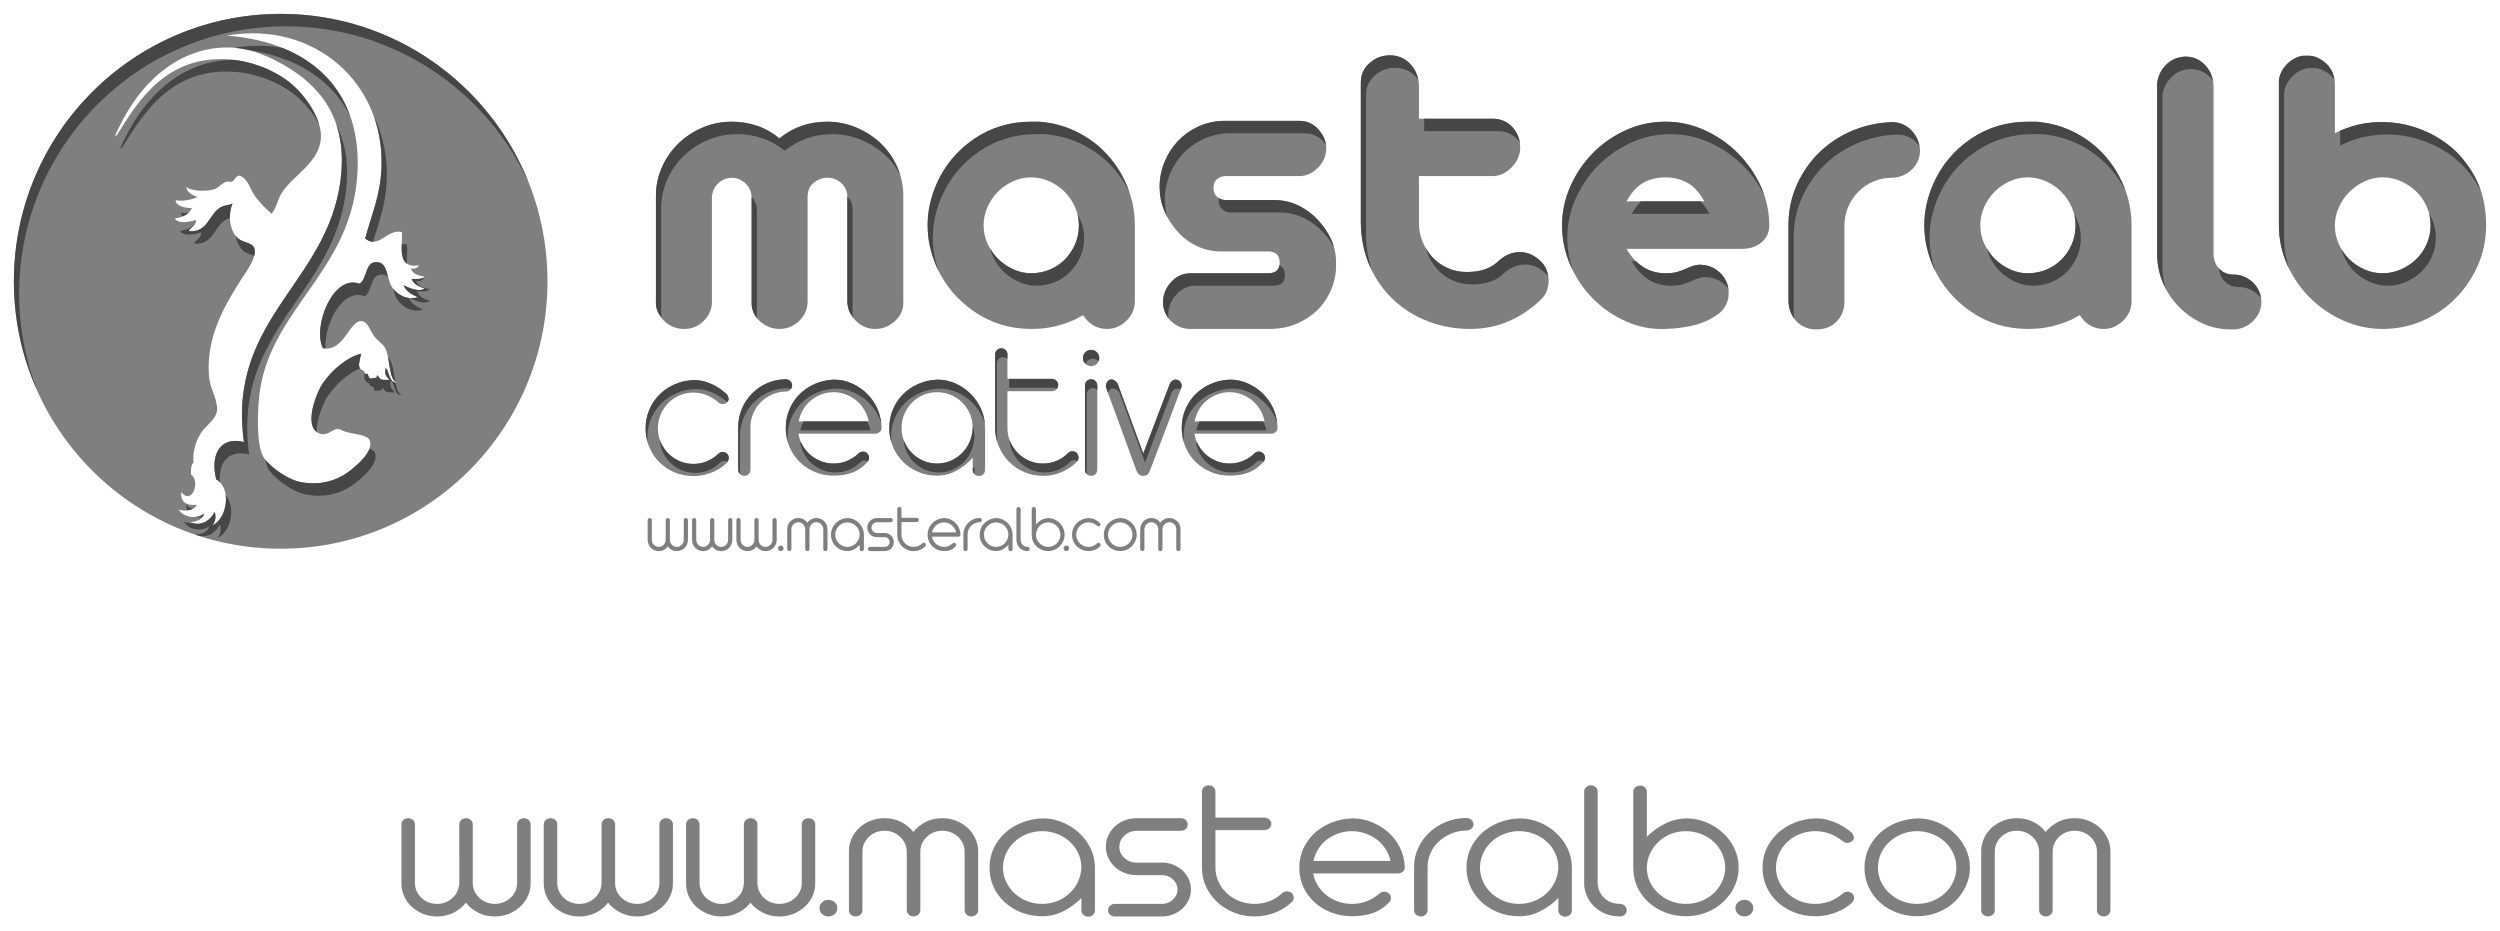 <?xml version="1.0" encoding="utf-8"?>
<!-- Generator: Adobe Illustrator 16.0.3, SVG Export Plug-In . SVG Version: 6.00 Build 0)  -->
<!DOCTYPE svg PUBLIC "-//W3C//DTD SVG 1.1//EN" "http://www.w3.org/Graphics/SVG/1.1/DTD/svg11.dtd">
<svg version="1.1" id="Warstwa_1" xmlns="http://www.w3.org/2000/svg" xmlns:xlink="http://www.w3.org/1999/xlink" x="0px" y="0px"
	 width="360px" height="134px" viewBox="0 0 360 134" enable-background="new 0 0 360 134" xml:space="preserve">
<g>
	<g opacity="0.5">
		<path fill-rule="evenodd" clip-rule="evenodd" d="M59.427,61.412c0.045,0.021,0.089,0.042,0.141,0.064
			C59.478,61.385,59.436,61.379,59.427,61.412z"/>
		<path fill-rule="evenodd" clip-rule="evenodd" d="M61.197,62.318C60.886,62.101,61,62.543,61.197,62.318L61.197,62.318z"/>
		<path fill-rule="evenodd" clip-rule="evenodd" d="M40.418,2C19.199,2,2,19.239,2,40.508c0,21.268,17.199,38.506,38.418,38.506
			c21.218,0,38.419-17.238,38.419-38.506C78.837,19.239,61.637,2,40.418,2z M31.141,69.031c2.25,1.304,1.604,5.668-0.586,6.64
			c0.396-0.416,0.627-1.204,0.353-1.947c-0.542,1.11-1.837,2.19-3.518,1.489c0.979-0.113,1.79-0.392,1.994-1.259
			c-1.068,0.922-3.036,0.502-3.634-0.572c0.719,0.245,2.149,0.221,2.579-0.688c-1.504,0.132-2.352-0.375-2.227-1.832
			c1.517,1.957,2.833-1.544,1.405-2.521c-0.019-0.705-0.029-1.402,0.352-1.72c-0.124-1.448,0.211-2.874,1.054-4.233
			c0.775-1.247,2.527-2.099,2.344-3.78c-0.167-1.559-1.049-2.808-1.17-4.466c-0.434-5.809,2.412-10.382,4.688-13.975
			c0.668-1.055,2.23-3.062,1.875-4.352c-0.24-0.859-1.549-0.873-2.227-1.372c-1.148-0.849-1.778-3.082-0.939-5.154
			c-0.532,0.292-1.11,0.26-1.524,0.458c-1.915,0.917-1.863,3.716-4.687,3.551c-0.327-0.276,1.074-0.762,0.937-1.604
			c-0.654,0.156-2.433,0.692-3.047-0.229c1.148-0.178,2.066-0.579,2.463-1.488c-0.737-0.054-2.231-0.125-2.345-1.146
			c0.893,0.203,2.255-0.048,3.165-0.457c-0.752-0.297-1.499-0.599-1.641-1.49c0.648,0.694,3.129,0.714,4.102,0.344
			c0.767-0.292,1.361-1.35,2.344-1.029c0.59-0.114,0.573-0.816,1.171-0.918c1.312,0.387,1.541,1.892,2.227,2.864
			c0.715,1.017,1.554,1.842,2.46,2.634c0.802-1.015,0.858-2.117,1.522-3.092c1.702-2.494,4.903-4.064,5.509-7.214
			c0.561-2.921-2.009-6.398-3.752-8.017c-2.302-2.147-5.922-3.644-9.256-3.896c-9.094-0.685-13.162,5.807-16.29,10.88
			c-0.156,0.024-0.216,0.477-0.233,0c1.444-3.158,3.126-5.925,5.625-8.244c2.698-2.506,6.426-4.539,11.134-4.353
			c2.402,0.095,4.812,1.076,6.678,2.062c5.11,2.696,9.673,7.112,9.138,15.459c-1.023,16.134-16.592,20.929-14.059,39.281
			C31.447,62.752,30.296,65.811,31.141,69.031z M61.141,41.543c-0.845,0.573-2.171-0.081-3.045-0.458
			c0.392,0.878,1.205,1.342,2.108,1.718c-1.503,0.399-2.642-0.148-3.517-1.145c-1.108-1.259-0.703-3.677-2.226-3.894
			c-1.972-0.28-1.485,2.366-2.697,3.092c-3.8-1.413-6.777,6.121-5.271,9.275c2.999,0.621,3.771-3.896,5.505-3.894
			c0.938,0.002,1.225,1.241,1.875,2.176c0.396,0.565,1.132,0.989,1.523,1.604c0.842,1.322,0.5,4.568,1.711,5.08
			c-1.117,0.138-1.012-1.714-1.593-2.102c-0.188,1.329,0.298,1.187,0.542,1.713c-1.275-0.014-1.178,0.057-1.715-0.683
			c-0.051,0.153-0.104,0.249-0.149,0.303c0.02,0.015,0.045,0.033,0.07,0.056c-1.064,0.081-1.002,0.432-1.328-0.588
			c-0.23,0.314-0.543-0.259-0.513-0.372c-0.991-0.472-0.788-0.771-0.425-2.49c-1.855,0.438-4.058,2.157-5.505,4.237
			c-0.979,1.405-3.041,6.725-0.234,7.329c1.212,0.263,1.848-1.185,2.926-0.57c1.194,0.675,3.854,0.495,4.105,1.602
			c0.329,1.453-1.348,2.976-2.579,4.007c-1.871,1.574-4.484,2.514-7.616,1.833c-1.852-0.4-4.62-2.417-5.273-3.778
			c-0.805-1.673-0.73-5.301-0.585-7.56c0.826-13.02,12.961-18.281,14.178-32.294c1.09-12.557-6.619-19.685-18.75-20.613
			c12.645-2.191,22.815,6.891,22.267,19.123c-0.178,3.928-1.36,6.473-2.344,10.08c1.912,1.641,3.161-1.424,5.271-0.917
			c0.204,1.896-0.896,5.262,2.46,4.808c-0.167,0.374-0.566,0.517-1.17,0.46c0.301,0.737,1.06,1.027,1.993,1.147
			c-0.295,0.435-1.136,0.338-1.876,0.34C59.577,40.936,60.332,41.266,61.141,41.543z"/>
		<path d="M105.405,17.526c1.232,0,2.431,0.196,3.601,0.584c1.168,0.392,2.244,0.999,3.229,1.82c1.969-1.604,4.265-2.404,6.89-2.404
			c1.436,0,2.82,0.277,4.153,0.831c1.332,0.556,2.501,1.306,3.506,2.251s1.804,2.076,2.398,3.392
			c0.595,1.316,0.893,2.714,0.893,4.191v15.478c0,0.988-0.411,1.853-1.229,2.592c-0.819,0.738-1.765,1.108-2.831,1.108
			c-1.067,0-1.999-0.399-2.799-1.201c-0.801-0.803-1.2-1.738-1.2-2.807V28.38c0-0.782-0.277-1.44-0.829-1.975
			c-0.556-0.534-1.243-0.803-2.063-0.803c-0.698,0-1.342,0.237-1.938,0.708c-0.596,0.475-0.891,1.163-0.891,2.069v14.981
			c0,1.11-0.401,2.058-1.201,2.836c-0.8,0.781-1.752,1.172-2.86,1.172c-1.024,0-1.948-0.357-2.769-1.079
			c-0.821-0.719-1.229-1.591-1.229-2.621V28.38c-0.043-0.822-0.352-1.492-0.923-2.005c-0.575-0.516-1.21-0.772-1.908-0.772
			c-0.778,0-1.443,0.269-1.999,0.803c-0.553,0.534-0.852,1.213-0.892,2.034v15.293c-0.082,0.986-0.501,1.839-1.26,2.558
			c-0.762,0.722-1.672,1.079-2.739,1.079c-0.575,0-1.108-0.102-1.6-0.308c-0.49-0.205-0.922-0.495-1.292-0.864
			c-0.368-0.369-0.665-0.801-0.892-1.294s-0.318-1.007-0.276-1.542v-15.17c0-1.437,0.287-2.805,0.861-4.099
			c0.573-1.294,1.355-2.426,2.337-3.392c0.984-0.967,2.143-1.737,3.476-2.313C102.463,17.813,103.888,17.526,105.405,17.526z"/>
		<path d="M150.252,17.588c1.846,0.205,3.577,0.738,5.201,1.602c1.616,0.863,3.012,1.965,4.181,3.299
			c1.171,1.336,2.093,2.859,2.77,4.563c0.676,1.706,1.016,3.505,1.016,5.396v10.913c0,1.11-0.411,2.058-1.232,2.836
			c-0.818,0.781-1.742,1.172-2.766,1.172c-1.437,0-2.586-0.656-3.448-1.973c-0.204,0.084-0.388,0.175-0.552,0.275
			c-0.165,0.105-0.327,0.197-0.492,0.278c-0.985,0.454-1.989,0.802-3.016,1.049c-1.065,0.248-2.194,0.37-3.38,0.37
			c-3.076,0-5.825-0.832-8.246-2.497c-2.423-1.664-4.226-3.812-5.412-6.444c-0.413-0.942-0.73-1.909-0.956-2.896
			c-0.229-0.989-0.338-2.015-0.338-3.084s0.109-2.098,0.338-3.084c0.226-0.984,0.543-1.95,0.956-2.897
			c1.187-2.674,2.989-4.83,5.412-6.476c2.421-1.644,5.17-2.465,8.246-2.465c0.326,0,0.621,0,0.889,0S149.967,17.546,150.252,17.588z
			 M148.468,39.353c0.943,0,1.835-0.174,2.677-0.522c0.84-0.349,1.569-0.832,2.183-1.45c0.616-0.616,1.108-1.345,1.479-2.189
			c0.367-0.841,0.552-1.756,0.552-2.742c0-0.904-0.185-1.778-0.552-2.621c-0.371-0.842-0.873-1.582-1.508-2.219
			c-0.637-0.638-1.374-1.142-2.216-1.512c-0.841-0.371-1.712-0.556-2.615-0.556c-0.9,0-1.764,0.185-2.583,0.556
			c-0.819,0.37-1.549,0.874-2.186,1.512c-0.635,0.637-1.135,1.377-1.505,2.219c-0.367,0.843-0.556,1.717-0.556,2.621
			c0,0.945,0.197,1.839,0.587,2.682s0.901,1.571,1.537,2.189c0.636,0.617,1.364,1.108,2.181,1.479
			C146.769,39.168,147.608,39.353,148.468,39.353z"/>
		<path d="M187.103,17.402c1.107,0,2.031,0.42,2.77,1.263c0.739,0.844,1.108,1.739,1.108,2.684c0,1.069-0.402,2.004-1.202,2.806
			c-0.798,0.801-1.69,1.203-2.676,1.203h-10.582c-0.49,0-0.914,0.145-1.262,0.429c-0.347,0.29-0.521,0.701-0.521,1.234
			c0,0.577,0.175,1.018,0.521,1.327c0.348,0.309,0.771,0.462,1.262,0.462h6.954c1.269,0,2.448,0.27,3.534,0.802
			c1.087,0.533,2.032,1.244,2.833,2.127c0.798,0.887,1.426,1.818,1.874,2.805c0.45,0.989,0.677,2.098,0.677,3.33
			c0.041,1.356-0.191,2.633-0.705,3.823c-0.513,1.194-1.2,2.2-2.061,3.022c-0.862,0.822-1.866,1.47-3.014,1.939
			c-1.149,0.477-2.441,0.711-3.881,0.711h-11.316c-1.067,0-1.991-0.37-2.771-1.108c-0.777-0.739-1.167-1.664-1.167-2.775
			c0-1.027,0.367-1.964,1.107-2.807c0.736-0.843,1.639-1.284,2.705-1.326h11.32c1.11,0,1.662-0.491,1.662-1.479
			c0-1.109-0.552-1.664-1.662-1.664h-6.768c-1.228,0-2.39-0.257-3.477-0.772c-1.085-0.511-2.03-1.222-2.826-2.126
			c-0.804-0.902-1.428-1.891-1.877-2.96c-0.452-1.068-0.68-2.219-0.68-3.451c0-1.235,0.238-2.427,0.708-3.577
			c0.471-1.151,1.117-2.158,1.939-3.022c0.817-0.861,1.784-1.551,2.89-2.065c1.109-0.512,2.316-0.791,3.632-0.832H187.103z"/>
		<path d="M200.143,7.969c1.15,0,2.114,0.399,2.891,1.202c0.779,0.8,1.212,1.799,1.295,2.99v4.934h10.579
			c1.19,0,2.156,0.412,2.892,1.231c0.74,0.825,1.109,1.789,1.109,2.898c0,1.071-0.411,2.025-1.23,2.868
			c-0.818,0.843-1.744,1.265-2.771,1.265h-10.579v6.779c0,0.948,0.172,1.844,0.523,2.685c0.348,0.844,0.827,1.593,1.445,2.25
			c0.614,0.659,1.344,1.173,2.185,1.543c0.838,0.369,1.75,0.554,2.739,0.554c1.06,0,1.976-0.142,2.733-0.432
			c0.762-0.285,1.427-0.718,1.999-1.295c0.863-0.74,1.815-1.117,2.862-1.141c1.045-0.021,2.019,0.381,2.922,1.205
			c0.41,0.367,0.718,0.79,0.924,1.262c0.202,0.473,0.316,0.968,0.337,1.48c0.021,0.515-0.053,1.018-0.212,1.512
			c-0.167,0.492-0.436,0.924-0.802,1.294c-1.438,1.397-3.016,2.468-4.739,3.207c-1.719,0.738-3.567,1.108-5.537,1.108
			c-2.129,0-4.141-0.357-6.029-1.079c-1.887-0.719-3.545-1.749-4.981-3.082c-1.434-1.336-2.573-2.938-3.413-4.811
			c-0.839-1.87-1.284-3.955-1.325-6.261V11.852c0-1.108,0.426-2.034,1.266-2.774C198.064,8.336,199.037,7.969,200.143,7.969z"/>
		<path d="M239.827,17.526c1.967,0,3.85,0.409,5.655,1.23c1.804,0.825,3.393,1.925,4.766,3.3c1.376,1.378,2.473,2.96,3.294,4.748
			c0.82,1.788,1.231,3.671,1.231,5.644c0,1.069-0.401,1.911-1.203,2.526c-0.797,0.618-1.796,0.905-2.982,0.865h-16.363
			c1.356,2.344,3.221,3.513,5.603,3.513c0.652,0,1.207-0.061,1.656-0.185c0.452-0.122,0.852-0.266,1.201-0.432
			c0.347-0.163,0.697-0.309,1.045-0.431c0.351-0.122,0.75-0.187,1.2-0.187c0.86,0.042,1.608,0.289,2.243,0.742
			c0.638,0.452,1.109,1.016,1.417,1.695c0.307,0.678,0.409,1.408,0.307,2.189c-0.1,0.781-0.461,1.499-1.074,2.157
			c-1.11,0.903-2.34,1.532-3.693,1.881c-1.354,0.351-2.787,0.544-4.302,0.585c-1.974,0.083-3.856-0.276-5.663-1.079
			c-1.804-0.8-3.396-1.89-4.768-3.269c-1.376-1.375-2.462-2.99-3.262-4.838c-0.798-1.851-1.199-3.763-1.199-5.735
			c0-1.932,0.401-3.803,1.199-5.611c0.8-1.81,1.878-3.402,3.229-4.78c1.354-1.375,2.933-2.475,4.741-3.3
			C235.908,17.936,237.812,17.526,239.827,17.526z M245.423,28.995c-0.699-1.274-1.518-2.168-2.463-2.685
			c-0.942-0.513-1.988-0.77-3.133-0.77c-1.194,0-2.25,0.257-3.171,0.77c-0.925,0.517-1.731,1.41-2.432,2.685H245.423z"/>
		<path d="M261.539,47.432c-1.104,0-2.027-0.361-2.768-1.079c-0.739-0.72-1.15-1.674-1.23-2.867V32.078
			c0.04-1.975,0.461-3.833,1.263-5.581c0.797-1.746,1.863-3.267,3.198-4.563c1.332-1.294,2.891-2.322,4.673-3.083
			c1.789-0.761,3.68-1.182,5.691-1.264c1.148,0,2.101,0.39,2.861,1.169c0.76,0.782,1.181,1.729,1.261,2.838
			c0,1.111-0.389,2.046-1.168,2.807c-0.781,0.763-1.743,1.163-2.892,1.201c-0.941,0-1.826,0.176-2.646,0.525
			c-0.821,0.348-1.538,0.833-2.154,1.449c-0.617,0.614-1.104,1.348-1.477,2.189c-0.367,0.842-0.555,1.755-0.555,2.744v11.222
			c-0.08,1.068-0.479,1.951-1.198,2.65C263.683,47.082,262.729,47.432,261.539,47.432z"/>
		<path d="M293.775,17.588c1.847,0.205,3.58,0.738,5.198,1.602c1.62,0.863,3.016,1.965,4.185,3.299
			c1.169,1.336,2.091,2.859,2.766,4.563c0.677,1.706,1.018,3.505,1.018,5.396v10.913c0,1.11-0.41,2.058-1.23,2.836
			c-0.82,0.781-1.743,1.172-2.77,1.172c-1.438,0-2.585-0.656-3.445-1.973c-0.205,0.084-0.386,0.175-0.557,0.275
			c-0.162,0.105-0.326,0.197-0.486,0.278c-0.986,0.454-1.994,0.802-3.016,1.049c-1.067,0.248-2.195,0.37-3.382,0.37
			c-3.08,0-5.824-0.832-8.244-2.497c-2.425-1.664-4.228-3.812-5.415-6.444c-0.412-0.942-0.731-1.909-0.953-2.896
			c-0.229-0.989-0.342-2.015-0.342-3.084s0.113-2.098,0.342-3.084c0.222-0.984,0.541-1.95,0.953-2.897
			c1.188-2.674,2.99-4.83,5.415-6.476c2.42-1.644,5.164-2.465,8.244-2.465c0.323,0,0.623,0,0.889,0
			C293.209,17.526,293.487,17.546,293.775,17.588z M291.992,39.353c0.942,0,1.836-0.174,2.675-0.522
			c0.841-0.349,1.568-0.832,2.181-1.45c0.619-0.616,1.11-1.345,1.479-2.189c0.369-0.841,0.554-1.756,0.554-2.742
			c0-0.904-0.185-1.778-0.554-2.621c-0.369-0.842-0.873-1.582-1.507-2.219c-0.632-0.638-1.377-1.142-2.215-1.512
			c-0.841-0.371-1.713-0.556-2.613-0.556c-0.904,0-1.764,0.185-2.583,0.556c-0.821,0.37-1.553,0.874-2.187,1.512
			c-0.634,0.637-1.141,1.377-1.508,2.219c-0.37,0.843-0.552,1.717-0.552,2.621c0,0.945,0.19,1.839,0.583,2.682
			c0.39,0.843,0.904,1.571,1.538,2.189c0.637,0.617,1.364,1.108,2.183,1.479C290.289,39.168,291.127,39.353,291.992,39.353z"/>
		<path d="M314.691,8.153c1.107,0,2.039,0.391,2.795,1.171c0.762,0.782,1.185,1.748,1.265,2.897v24.357
			c0,0.821,0.268,1.521,0.803,2.097c0.533,0.576,1.206,0.861,2.027,0.861c1.066,0,2.001,0.371,2.799,1.111
			c0.801,0.739,1.222,1.665,1.261,2.774c0,0.987-0.337,1.861-1.015,2.621c-0.679,0.763-1.55,1.224-2.613,1.388h-0.865
			c-1.436,0-2.783-0.297-4.057-0.895c-1.271-0.596-2.394-1.388-3.353-2.373c-0.962-0.985-1.723-2.139-2.276-3.456
			c-0.555-1.313-0.83-2.689-0.83-4.129V11.976c0.122-1.026,0.555-1.91,1.295-2.651C312.66,8.584,313.584,8.194,314.691,8.153z"/>
		<path d="M332.16,8.029c0.532-0.04,1.049,0.053,1.54,0.278c0.49,0.226,0.933,0.524,1.323,0.896
			c0.387,0.368,0.685,0.809,0.894,1.323c0.202,0.515,0.305,1.037,0.305,1.572v7.091c1.435-0.737,2.921-1.222,4.459-1.448
			c1.542-0.227,3.067-0.227,4.586,0c1.517,0.227,2.991,0.679,4.43,1.357c1.437,0.677,2.768,1.594,3.996,2.743
			c1.437,1.48,2.513,3.074,3.229,4.778c0.719,1.707,1.078,3.649,1.078,5.828c0,2.056-0.399,3.987-1.198,5.796
			c-0.802,1.81-1.878,3.393-3.229,4.747c-1.354,1.356-2.936,2.428-4.739,3.206c-1.804,0.781-3.714,1.172-5.722,1.172
			c-1.967,0-3.856-0.399-5.659-1.201c-1.81-0.803-3.393-1.881-4.766-3.237c-1.376-1.358-2.475-2.939-3.294-4.747
			c-0.818-1.811-1.229-3.722-1.229-5.735V11.791c0-0.493,0.123-0.978,0.372-1.449c0.244-0.472,0.549-0.884,0.921-1.233
			c0.367-0.35,0.789-0.625,1.262-0.833C331.189,8.07,331.672,7.989,332.16,8.029z M336.222,32.448c0,0.945,0.187,1.839,0.554,2.682
			c0.371,0.843,0.87,1.571,1.508,2.189c0.637,0.617,1.361,1.108,2.186,1.479c0.822,0.369,1.703,0.554,2.643,0.554
			c0.9,0,1.775-0.185,2.614-0.554c0.84-0.371,1.58-0.862,2.213-1.479c0.638-0.618,1.143-1.347,1.511-2.189
			c0.371-0.843,0.557-1.736,0.557-2.682c0-0.944-0.186-1.84-0.557-2.682c-0.368-0.842-0.873-1.575-1.511-2.189
			c-0.633-0.616-1.373-1.11-2.213-1.48c-0.839-0.371-1.714-0.556-2.614-0.556c-0.939,0-1.82,0.194-2.643,0.587
			c-0.824,0.391-1.549,0.903-2.186,1.542c-0.638,0.636-1.137,1.377-1.508,2.219C336.408,30.73,336.222,31.585,336.222,32.448z"/>
		<path d="M103.447,57.935c-0.478-0.42-1.02-0.758-1.629-1.017c-0.611-0.258-1.267-0.389-1.968-0.389
			c-0.707,0-1.369,0.136-1.986,0.402c-0.619,0.27-1.161,0.635-1.628,1.103c-0.467,0.466-0.832,1.015-1.1,1.647
			c-0.264,0.625-0.399,1.295-0.399,2c0,0.707,0.135,1.37,0.399,1.989c0.268,0.619,0.633,1.163,1.1,1.631s1.009,0.836,1.628,1.103
			c0.618,0.266,1.28,0.4,1.986,0.4c0.701,0,1.357-0.13,1.968-0.387c0.609-0.258,1.151-0.616,1.629-1.073
			c0.17-0.172,0.379-0.258,0.628-0.258c0.245,0,0.457,0.086,0.626,0.258c0.173,0.172,0.253,0.388,0.244,0.643
			c-0.009,0.259-0.12,0.491-0.329,0.702c-0.17,0.172-0.403,0.369-0.699,0.589c-0.295,0.218-0.648,0.425-1.057,0.613
			c-0.409,0.191-0.865,0.35-1.371,0.473c-0.504,0.125-1.051,0.186-1.639,0.186c-0.954,0-1.843-0.171-2.671-0.514
			c-0.827-0.344-1.556-0.819-2.185-1.433c-0.627-0.61-1.123-1.336-1.484-2.174c-0.36-0.838-0.543-1.755-0.543-2.748
			c0-0.951,0.176-1.845,0.53-2.674c0.35-0.83,0.835-1.555,1.456-2.176c0.616-0.619,1.35-1.116,2.197-1.49
			c0.847-0.37,1.764-0.574,2.754-0.614c0.571,0,1.1,0.071,1.584,0.215c0.486,0.144,0.922,0.314,1.314,0.516
			c0.39,0.201,0.736,0.413,1.042,0.646c0.305,0.229,0.55,0.426,0.743,0.597c0.113,0.099,0.215,0.274,0.299,0.532
			c0.086,0.257,0.025,0.492-0.186,0.702c-0.169,0.17-0.381,0.257-0.626,0.257C103.826,58.191,103.618,58.104,103.447,57.935z"/>
		<path d="M106.3,61.513c0-0.937,0.176-1.818,0.529-2.648c0.353-0.83,0.837-1.561,1.455-2.188c0.62-0.63,1.337-1.127,2.157-1.49
			c0.818-0.36,1.693-0.553,2.625-0.572c0.306,0,0.547,0.087,0.729,0.258c0.18,0.174,0.269,0.382,0.269,0.631
			c0,0.25-0.089,0.456-0.269,0.628c-0.182,0.171-0.423,0.258-0.729,0.258c-0.685,0.019-1.332,0.167-1.941,0.444
			s-1.141,0.646-1.598,1.103c-0.457,0.456-0.813,0.998-1.071,1.616c-0.258,0.619-0.385,1.273-0.385,1.962v6.122
			c0,0.248-0.087,0.457-0.257,0.63c-0.174,0.172-0.381,0.258-0.628,0.258c-0.248,0-0.458-0.086-0.628-0.258
			c-0.172-0.173-0.258-0.382-0.258-0.63V61.513z"/>
		<path d="M114.979,62.453c0.097,0.613,0.295,1.18,0.6,1.704c0.304,0.526,0.682,0.979,1.129,1.359
			c0.445,0.382,0.955,0.683,1.528,0.901c0.569,0.22,1.169,0.329,1.796,0.329c0.704,0,1.361-0.128,1.971-0.386
			c0.61-0.258,1.15-0.615,1.626-1.073c0.17-0.171,0.381-0.259,0.629-0.259c0.246,0,0.456,0.088,0.628,0.259
			c0.169,0.171,0.256,0.382,0.256,0.629c0,0.25-0.087,0.456-0.256,0.63c-0.628,0.707-1.338,1.208-2.127,1.502
			c-0.792,0.298-1.7,0.444-2.728,0.444c-0.951,0-1.841-0.171-2.669-0.517c-0.828-0.342-1.558-0.819-2.183-1.43
			c-0.629-0.61-1.124-1.336-1.485-2.176c-0.362-0.838-0.542-1.753-0.542-2.744c0-0.955,0.173-1.848,0.527-2.677
			c0.351-0.831,0.837-1.557,1.457-2.175c0.617-0.62,1.351-1.116,2.197-1.49c0.848-0.369,1.767-0.576,2.758-0.614
			c0.912,0,1.771,0.183,2.582,0.545c0.808,0.362,1.526,0.848,2.157,1.46c0.627,0.609,1.125,1.325,1.497,2.145
			c0.372,0.82,0.576,1.698,0.613,2.633c0.039,0.324-0.042,0.572-0.241,0.745c-0.201,0.169-0.412,0.255-0.642,0.255H114.979z
			 M120.033,56.475c-0.627,0-1.221,0.109-1.785,0.328c-0.56,0.22-1.064,0.515-1.513,0.887c-0.445,0.374-0.818,0.815-1.113,1.333
			c-0.295,0.513-0.499,1.067-0.614,1.658h10.079c-0.113-0.591-0.323-1.146-0.628-1.658c-0.304-0.518-0.68-0.959-1.127-1.333
			c-0.449-0.372-0.952-0.667-1.513-0.887C121.256,56.584,120.662,56.475,120.033,56.475z"/>
		<path d="M134.992,54.671c0.915,0,1.787,0.187,2.615,0.558c0.826,0.371,1.555,0.875,2.184,1.504s1.125,1.363,1.498,2.204
			c0.37,0.839,0.557,1.735,0.557,2.69v6.035c0,0.25-0.086,0.46-0.258,0.632c-0.17,0.169-0.381,0.256-0.629,0.256
			c-0.245,0-0.453-0.087-0.625-0.256c-0.172-0.172-0.259-0.382-0.259-0.632v-1.745c-0.626,0.706-1.386,1.313-2.269,1.817
			c-0.885,0.507-1.841,0.759-2.87,0.759c-0.95,0-1.842-0.171-2.669-0.517c-0.828-0.342-1.555-0.819-2.184-1.43
			c-0.628-0.61-1.124-1.336-1.486-2.176c-0.362-0.838-0.542-1.753-0.542-2.744c0-0.955,0.175-1.848,0.526-2.677
			c0.353-0.831,0.839-1.557,1.457-2.175c0.619-0.62,1.352-1.116,2.198-1.49C133.083,54.916,134.004,54.709,134.992,54.671z
			 M129.827,61.627c0,0.703,0.132,1.366,0.398,1.986c0.268,0.621,0.631,1.167,1.1,1.631c0.467,0.469,1.007,0.836,1.629,1.104
			c0.616,0.268,1.278,0.399,1.982,0.399c0.687,0,1.334-0.128,1.941-0.386c0.61-0.258,1.145-0.615,1.612-1.073
			c0.466-0.458,0.84-0.998,1.115-1.617s0.432-1.304,0.47-2.044c0-0.707-0.134-1.375-0.399-2.006
			c-0.268-0.627-0.632-1.175-1.101-1.646c-0.465-0.465-1.012-0.834-1.64-1.1c-0.628-0.267-1.295-0.4-1.999-0.4
			s-1.366,0.134-1.982,0.4c-0.622,0.266-1.162,0.635-1.629,1.1c-0.469,0.472-0.832,1.02-1.1,1.646
			C129.959,60.252,129.827,60.92,129.827,61.627z"/>
		<path d="M143.301,51.036c0-0.247,0.088-0.456,0.256-0.63c0.173-0.17,0.382-0.254,0.631-0.254c0.246,0,0.457,0.084,0.628,0.254
			c0.171,0.174,0.256,0.383,0.256,0.63v3.521h6.31c0.303,0,0.548,0.086,0.729,0.257c0.18,0.171,0.27,0.381,0.27,0.63
			c0,0.248-0.09,0.457-0.27,0.631c-0.181,0.169-0.426,0.258-0.729,0.258h-6.31v5.294c0,0.703,0.134,1.366,0.4,1.986
			c0.268,0.621,0.632,1.167,1.098,1.631c0.468,0.469,1.011,0.836,1.625,1.104c0.621,0.268,1.282,0.399,1.988,0.399
			c0.702,0,1.359-0.128,1.97-0.386s1.144-0.615,1.599-1.073c0.153-0.171,0.347-0.271,0.583-0.299
			c0.239-0.03,0.461,0.031,0.674,0.184c0.151,0.154,0.244,0.344,0.283,0.573c0.039,0.229-0.009,0.449-0.14,0.658
			c-0.63,0.668-1.374,1.187-2.23,1.559c-0.853,0.373-1.771,0.56-2.738,0.56c-0.951,0-1.845-0.183-2.684-0.546
			c-0.84-0.36-1.569-0.851-2.184-1.471c-0.62-0.623-1.111-1.351-1.473-2.19c-0.36-0.841-0.542-1.735-0.542-2.688V51.036z"/>
		<path d="M155.948,51.553c0-0.324,0.113-0.602,0.344-0.832c0.226-0.227,0.504-0.342,0.826-0.342c0.324,0,0.602,0.115,0.83,0.342
			c0.228,0.23,0.342,0.508,0.342,0.832s-0.114,0.601-0.342,0.828c-0.229,0.229-0.506,0.346-0.83,0.346
			c-0.322,0-0.601-0.116-0.826-0.346C156.062,52.153,155.948,51.877,155.948,51.553z M156.238,55.502
			c0-0.249,0.082-0.457,0.253-0.631c0.172-0.171,0.38-0.258,0.627-0.258s0.459,0.087,0.628,0.258c0.172,0.174,0.26,0.382,0.26,0.631
			v12.133c0,0.248-0.088,0.457-0.26,0.63c-0.169,0.172-0.381,0.258-0.628,0.258s-0.455-0.086-0.627-0.258
			c-0.171-0.173-0.253-0.382-0.253-0.63V55.502z"/>
		<path d="M159.317,55.931c-0.095-0.229-0.095-0.466,0-0.715c0.096-0.247,0.246-0.42,0.458-0.516
			c0.228-0.097,0.442-0.079,0.644,0.043c0.199,0.124,0.366,0.271,0.497,0.442l3.711,10.13l3.856-10.13
			c0.131-0.208,0.303-0.36,0.513-0.458c0.213-0.095,0.419-0.095,0.63,0c0.225,0.098,0.384,0.258,0.472,0.488
			c0.085,0.229,0.08,0.447-0.017,0.655c-0.018,0.041-0.092,0.237-0.215,0.59c-0.122,0.353-0.352,0.973-0.684,1.861
			c-0.334,0.885-0.79,2.098-1.369,3.632c-0.582,1.536-1.329,3.487-2.24,5.854c-0.079,0.208-0.188,0.382-0.333,0.515
			c-0.14,0.133-0.345,0.2-0.613,0.2c-0.266,0-0.479-0.081-0.641-0.243c-0.162-0.163-0.271-0.319-0.33-0.472
			c-0.798-2.196-1.475-4.046-2.026-5.553c-0.552-1.509-0.999-2.728-1.342-3.663c-0.344-0.935-0.588-1.607-0.742-2.02
			C159.393,56.164,159.317,55.95,159.317,55.931z"/>
		<path d="M171.996,62.453c0.094,0.613,0.292,1.18,0.598,1.704c0.303,0.526,0.68,0.979,1.127,1.359
			c0.448,0.382,0.959,0.683,1.528,0.901c0.571,0.22,1.169,0.329,1.801,0.329c0.702,0,1.359-0.128,1.967-0.386
			c0.612-0.258,1.153-0.615,1.629-1.073c0.173-0.171,0.378-0.259,0.626-0.259c0.249,0,0.46,0.088,0.631,0.259
			c0.173,0.171,0.257,0.382,0.257,0.629c0,0.25-0.084,0.456-0.257,0.63c-0.631,0.707-1.339,1.208-2.128,1.502
			c-0.788,0.298-1.697,0.444-2.725,0.444c-0.952,0-1.843-0.171-2.672-0.517c-0.828-0.342-1.556-0.819-2.185-1.43
			c-0.628-0.61-1.12-1.336-1.483-2.176c-0.361-0.838-0.541-1.753-0.541-2.744c0-0.955,0.174-1.848,0.526-2.677
			c0.35-0.831,0.839-1.557,1.454-2.175c0.619-0.62,1.352-1.116,2.203-1.49c0.843-0.369,1.763-0.576,2.751-0.614
			c0.913,0,1.774,0.183,2.586,0.545c0.805,0.362,1.529,0.848,2.154,1.46c0.627,0.609,1.126,1.325,1.503,2.145
			c0.368,0.82,0.569,1.698,0.611,2.633c0.037,0.324-0.042,0.572-0.243,0.745c-0.201,0.169-0.413,0.255-0.642,0.255H171.996z
			 M177.05,56.475c-0.632,0-1.226,0.109-1.786,0.328c-0.561,0.22-1.066,0.515-1.514,0.887c-0.448,0.374-0.819,0.815-1.112,1.333
			c-0.298,0.513-0.502,1.067-0.615,1.658h10.076c-0.111-0.591-0.321-1.146-0.623-1.658c-0.307-0.518-0.682-0.959-1.128-1.333
			c-0.451-0.372-0.953-0.667-1.517-0.887C178.271,56.584,177.678,56.475,177.05,56.475z"/>
		<path d="M95.861,74.9c0-0.086,0.029-0.157,0.087-0.217c0.059-0.059,0.131-0.088,0.216-0.088c0.084,0,0.157,0.029,0.216,0.088
			c0.059,0.06,0.087,0.131,0.087,0.217v2.849c0,0.139,0.027,0.267,0.079,0.388c0.051,0.123,0.123,0.229,0.211,0.319
			c0.089,0.094,0.193,0.164,0.314,0.216c0.122,0.053,0.249,0.079,0.386,0.079c0.138,0,0.266-0.026,0.388-0.079
			c0.121-0.052,0.227-0.122,0.318-0.216c0.092-0.09,0.162-0.196,0.216-0.319c0.052-0.121,0.078-0.249,0.078-0.388V74.9
			c0-0.086,0.029-0.157,0.088-0.217c0.059-0.059,0.13-0.088,0.217-0.088c0.083,0,0.156,0.029,0.213,0.088
			c0.061,0.06,0.09,0.131,0.09,0.217v2.849c0,0.224-0.044,0.433-0.126,0.629c-0.087,0.195-0.201,0.368-0.345,0.512
			c-0.143,0.143-0.314,0.257-0.509,0.345c-0.195,0.084-0.405,0.126-0.628,0.126c-0.273,0-0.522-0.061-0.743-0.183
			c-0.223-0.119-0.409-0.283-0.56-0.486c-0.145,0.203-0.327,0.367-0.548,0.486c-0.224,0.122-0.471,0.183-0.746,0.183
			c-0.222,0-0.43-0.042-0.628-0.126c-0.195-0.088-0.366-0.202-0.509-0.345c-0.144-0.144-0.256-0.316-0.338-0.512
			c-0.083-0.196-0.124-0.405-0.124-0.629V74.9c0-0.086,0.029-0.157,0.09-0.217c0.058-0.059,0.13-0.088,0.214-0.088
			c0.084,0,0.158,0.029,0.217,0.088c0.059,0.06,0.087,0.131,0.087,0.217v2.849c0,0.139,0.027,0.267,0.079,0.388
			c0.052,0.123,0.122,0.229,0.21,0.319c0.089,0.094,0.194,0.164,0.313,0.216c0.123,0.053,0.25,0.079,0.388,0.079
			c0.269,0,0.498-0.095,0.691-0.286c0.193-0.187,0.294-0.428,0.309-0.716V74.9z"/>
		<path d="M102.25,74.9c0-0.086,0.031-0.157,0.09-0.217c0.057-0.059,0.13-0.088,0.215-0.088c0.084,0,0.156,0.029,0.215,0.088
			c0.06,0.06,0.088,0.131,0.088,0.217v2.849c0,0.139,0.024,0.267,0.077,0.388c0.051,0.123,0.125,0.229,0.212,0.319
			c0.087,0.094,0.191,0.164,0.313,0.216c0.12,0.053,0.25,0.079,0.388,0.079c0.136,0,0.265-0.026,0.386-0.079
			c0.121-0.052,0.228-0.122,0.32-0.216c0.092-0.09,0.162-0.196,0.215-0.319c0.053-0.121,0.078-0.249,0.078-0.388V74.9
			c0-0.086,0.03-0.157,0.088-0.217c0.059-0.059,0.129-0.088,0.216-0.088c0.085,0,0.155,0.029,0.215,0.088
			c0.06,0.06,0.087,0.131,0.087,0.217v2.849c0,0.224-0.041,0.433-0.126,0.629c-0.086,0.195-0.199,0.368-0.344,0.512
			c-0.145,0.143-0.313,0.257-0.509,0.345c-0.196,0.084-0.405,0.126-0.627,0.126c-0.275,0-0.523-0.061-0.745-0.183
			c-0.222-0.119-0.409-0.283-0.561-0.486c-0.143,0.203-0.325,0.367-0.546,0.486c-0.223,0.122-0.471,0.183-0.745,0.183
			c-0.222,0-0.431-0.042-0.626-0.126c-0.197-0.088-0.368-0.202-0.511-0.345c-0.144-0.144-0.256-0.316-0.339-0.512
			c-0.081-0.196-0.121-0.405-0.121-0.629V74.9c0-0.086,0.028-0.157,0.087-0.217c0.059-0.059,0.13-0.088,0.216-0.088
			c0.085,0,0.157,0.029,0.218,0.088c0.056,0.06,0.085,0.131,0.085,0.217v2.849c0,0.139,0.028,0.267,0.081,0.388
			c0.051,0.123,0.122,0.229,0.209,0.319c0.087,0.094,0.195,0.164,0.313,0.216c0.124,0.053,0.252,0.079,0.389,0.079
			c0.266,0,0.498-0.095,0.692-0.286c0.191-0.187,0.295-0.428,0.307-0.716V74.9z"/>
		<path d="M108.64,74.9c0-0.086,0.028-0.157,0.089-0.217c0.058-0.059,0.13-0.088,0.215-0.088c0.085,0,0.158,0.029,0.215,0.088
			c0.061,0.06,0.089,0.131,0.089,0.217v2.849c0,0.139,0.026,0.267,0.078,0.388c0.051,0.123,0.122,0.229,0.21,0.319
			c0.088,0.094,0.193,0.164,0.314,0.216c0.121,0.053,0.251,0.079,0.389,0.079c0.135,0,0.263-0.026,0.385-0.079
			c0.122-0.052,0.228-0.122,0.319-0.216c0.091-0.09,0.163-0.196,0.214-0.319c0.053-0.121,0.081-0.249,0.081-0.388V74.9
			c0-0.086,0.029-0.157,0.087-0.217c0.058-0.059,0.131-0.088,0.217-0.088c0.084,0,0.157,0.029,0.214,0.088
			c0.058,0.06,0.087,0.131,0.087,0.217v2.849c0,0.224-0.041,0.433-0.126,0.629c-0.085,0.195-0.2,0.368-0.344,0.512
			c-0.141,0.143-0.313,0.257-0.508,0.345c-0.198,0.084-0.407,0.126-0.627,0.126c-0.276,0-0.524-0.061-0.746-0.183
			c-0.222-0.119-0.41-0.283-0.561-0.486c-0.142,0.203-0.325,0.367-0.549,0.486c-0.22,0.122-0.468,0.183-0.743,0.183
			c-0.223,0-0.432-0.042-0.626-0.126c-0.196-0.088-0.367-0.202-0.51-0.345c-0.145-0.144-0.257-0.316-0.341-0.512
			c-0.079-0.196-0.121-0.405-0.121-0.629V74.9c0-0.086,0.028-0.157,0.087-0.217c0.06-0.059,0.131-0.088,0.218-0.088
			c0.083,0,0.156,0.029,0.214,0.088c0.057,0.06,0.087,0.131,0.087,0.217v2.849c0,0.139,0.028,0.267,0.079,0.388
			c0.053,0.123,0.121,0.229,0.211,0.319c0.088,0.094,0.192,0.164,0.313,0.216c0.122,0.053,0.25,0.079,0.387,0.079
			c0.266,0,0.498-0.095,0.691-0.286c0.192-0.187,0.295-0.428,0.308-0.716V74.9z"/>
		<path d="M112.033,78.957c0-0.11,0.037-0.206,0.115-0.285c0.081-0.078,0.175-0.116,0.283-0.116c0.111,0,0.207,0.038,0.288,0.116
			c0.079,0.079,0.116,0.175,0.116,0.285s-0.038,0.207-0.116,0.286c-0.081,0.078-0.176,0.117-0.288,0.117
			c-0.108,0-0.203-0.039-0.283-0.117C112.07,79.164,112.033,79.067,112.033,78.957z"/>
		<path d="M115.952,76.208c-0.012-0.29-0.117-0.528-0.309-0.719c-0.192-0.188-0.424-0.284-0.693-0.284
			c-0.134,0-0.265,0.025-0.385,0.076c-0.121,0.055-0.226,0.127-0.315,0.219c-0.086,0.092-0.158,0.199-0.21,0.319
			c-0.052,0.12-0.079,0.249-0.079,0.389v2.847c0,0.086-0.028,0.158-0.088,0.218c-0.059,0.057-0.13,0.088-0.212,0.088
			c-0.086,0-0.159-0.031-0.219-0.088c-0.056-0.06-0.086-0.132-0.086-0.218v-2.847c0-0.225,0.041-0.434,0.121-0.631
			c0.081-0.195,0.196-0.366,0.338-0.51c0.146-0.144,0.314-0.258,0.509-0.343c0.197-0.086,0.406-0.129,0.627-0.129
			c0.275,0,0.525,0.061,0.746,0.183c0.223,0.12,0.404,0.283,0.548,0.485c0.15-0.202,0.338-0.365,0.559-0.485
			c0.223-0.122,0.471-0.183,0.746-0.183c0.223,0,0.431,0.043,0.626,0.129c0.196,0.085,0.366,0.199,0.51,0.343
			c0.145,0.144,0.257,0.314,0.343,0.51c0.085,0.197,0.128,0.406,0.128,0.631v2.847c0,0.086-0.03,0.158-0.09,0.218
			c-0.058,0.057-0.129,0.088-0.213,0.088c-0.085,0-0.156-0.031-0.216-0.088c-0.06-0.06-0.089-0.132-0.089-0.218v-2.847
			c0-0.14-0.027-0.269-0.078-0.389c-0.053-0.12-0.124-0.228-0.214-0.319c-0.093-0.092-0.197-0.164-0.32-0.219
			c-0.12-0.051-0.251-0.076-0.387-0.076c-0.139,0-0.267,0.025-0.388,0.076c-0.122,0.055-0.225,0.127-0.313,0.219
			c-0.088,0.092-0.159,0.199-0.209,0.319c-0.054,0.12-0.079,0.249-0.079,0.389v2.847c0,0.086-0.03,0.158-0.09,0.218
			c-0.059,0.057-0.13,0.088-0.214,0.088c-0.086,0-0.158-0.031-0.215-0.088c-0.06-0.06-0.089-0.132-0.089-0.218V76.208z"/>
		<path d="M122.049,74.604c0.313,0,0.614,0.066,0.896,0.194c0.283,0.127,0.533,0.299,0.75,0.515
			c0.216,0.216,0.386,0.469,0.514,0.756c0.127,0.289,0.192,0.598,0.192,0.924v2.074c0,0.084-0.029,0.156-0.091,0.215
			c-0.057,0.06-0.127,0.09-0.211,0.09c-0.087,0-0.159-0.03-0.217-0.09c-0.057-0.059-0.089-0.131-0.089-0.215v-0.602
			c-0.215,0.242-0.474,0.45-0.778,0.623c-0.305,0.176-0.633,0.262-0.985,0.262c-0.328,0-0.635-0.06-0.918-0.177
			c-0.285-0.118-0.533-0.281-0.75-0.489c-0.214-0.21-0.386-0.46-0.509-0.747c-0.124-0.287-0.186-0.604-0.186-0.944
			c0-0.326,0.06-0.633,0.18-0.918c0.122-0.285,0.289-0.532,0.502-0.748c0.212-0.212,0.462-0.383,0.754-0.51
			C121.394,74.689,121.708,74.617,122.049,74.604z M120.272,76.992c0,0.241,0.047,0.469,0.139,0.682
			c0.092,0.214,0.217,0.4,0.375,0.56c0.163,0.163,0.349,0.288,0.561,0.381c0.213,0.091,0.438,0.137,0.682,0.137
			c0.233,0,0.456-0.044,0.666-0.131c0.207-0.089,0.393-0.214,0.553-0.37c0.16-0.157,0.288-0.342,0.382-0.555
			c0.096-0.213,0.15-0.446,0.162-0.703c0-0.242-0.045-0.47-0.138-0.687c-0.09-0.216-0.216-0.405-0.376-0.565
			c-0.161-0.161-0.348-0.285-0.563-0.376c-0.215-0.093-0.444-0.14-0.686-0.14c-0.243,0-0.469,0.047-0.682,0.14
			c-0.212,0.091-0.398,0.215-0.561,0.376c-0.158,0.16-0.284,0.35-0.375,0.565C120.319,76.522,120.272,76.75,120.272,76.992z"/>
		<path d="M124.988,79.055c0-0.083,0.03-0.157,0.088-0.214c0.059-0.06,0.131-0.09,0.217-0.09h2.118c0.188,0,0.353-0.067,0.488-0.206
			c0.138-0.139,0.208-0.302,0.208-0.492c0-0.189-0.07-0.354-0.208-0.49c-0.135-0.138-0.3-0.207-0.488-0.207h-1.149
			c-0.188,0-0.366-0.036-0.534-0.106c-0.168-0.072-0.311-0.171-0.435-0.297c-0.125-0.123-0.223-0.269-0.294-0.436
			c-0.073-0.167-0.107-0.346-0.107-0.536s0.035-0.368,0.107-0.54c0.071-0.169,0.169-0.317,0.294-0.442
			c0.124-0.124,0.267-0.222,0.435-0.293c0.168-0.074,0.346-0.109,0.534-0.109h2c0.085,0,0.159,0.029,0.217,0.088
			c0.057,0.06,0.086,0.131,0.086,0.217c0,0.084-0.03,0.157-0.086,0.215c-0.059,0.059-0.132,0.09-0.217,0.09h-2
			c-0.21,0.006-0.388,0.084-0.539,0.235c-0.15,0.151-0.226,0.331-0.226,0.54s0.076,0.391,0.226,0.542
			c0.151,0.148,0.329,0.226,0.539,0.226h1.149c0.175,0,0.343,0.033,0.503,0.102c0.159,0.07,0.3,0.164,0.417,0.281
			c0.119,0.118,0.211,0.257,0.28,0.416c0.069,0.163,0.103,0.33,0.103,0.506c0,0.177-0.034,0.348-0.103,0.507
			s-0.161,0.299-0.28,0.418c-0.117,0.118-0.257,0.213-0.417,0.279c-0.16,0.068-0.328,0.104-0.503,0.104h-2.118
			c-0.086,0-0.158-0.031-0.217-0.088C125.018,79.213,124.988,79.141,124.988,79.055z"/>
		<path d="M129.205,73.31c0-0.083,0.027-0.158,0.085-0.216c0.059-0.06,0.13-0.091,0.215-0.091c0.085,0,0.157,0.031,0.217,0.091
			c0.058,0.058,0.088,0.133,0.088,0.216v1.257h2.167c0.103,0,0.188,0.029,0.248,0.09c0.062,0.057,0.094,0.131,0.094,0.214
			c0,0.085-0.032,0.156-0.094,0.218c-0.06,0.058-0.146,0.086-0.248,0.086h-2.167v1.818c0,0.241,0.044,0.469,0.137,0.682
			c0.09,0.214,0.214,0.4,0.377,0.56c0.158,0.163,0.346,0.288,0.558,0.381c0.213,0.091,0.44,0.137,0.681,0.137
			c0.243,0,0.469-0.044,0.676-0.131c0.21-0.089,0.393-0.214,0.55-0.37c0.053-0.06,0.118-0.093,0.198-0.104
			c0.083-0.01,0.16,0.011,0.232,0.063c0.054,0.057,0.087,0.12,0.103,0.197c0.012,0.08-0.005,0.155-0.053,0.227
			c-0.217,0.229-0.471,0.408-0.764,0.535c-0.296,0.128-0.609,0.192-0.942,0.192c-0.325,0-0.634-0.062-0.92-0.188
			c-0.287-0.124-0.538-0.293-0.75-0.505c-0.213-0.212-0.38-0.464-0.505-0.753c-0.125-0.285-0.184-0.596-0.184-0.923V73.31z"/>
		<path d="M134.202,77.277c0.03,0.21,0.101,0.403,0.206,0.585c0.101,0.181,0.233,0.334,0.386,0.467
			c0.153,0.13,0.328,0.233,0.523,0.309c0.196,0.075,0.402,0.113,0.617,0.113c0.243,0,0.469-0.044,0.677-0.131
			c0.211-0.089,0.396-0.214,0.559-0.37c0.06-0.06,0.131-0.089,0.217-0.089c0.085,0,0.157,0.029,0.216,0.089
			c0.057,0.06,0.087,0.13,0.087,0.215c0,0.087-0.03,0.159-0.087,0.219c-0.216,0.239-0.46,0.414-0.729,0.514
			c-0.273,0.103-0.585,0.152-0.938,0.152c-0.324,0-0.631-0.06-0.913-0.177c-0.286-0.118-0.537-0.281-0.752-0.489
			c-0.214-0.21-0.386-0.46-0.512-0.747c-0.122-0.287-0.182-0.604-0.182-0.944c0-0.326,0.059-0.633,0.179-0.918
			c0.121-0.285,0.289-0.532,0.501-0.748c0.21-0.212,0.463-0.383,0.753-0.51s0.607-0.199,0.948-0.213c0.313,0,0.607,0.064,0.887,0.19
			c0.275,0.124,0.525,0.291,0.74,0.497c0.213,0.213,0.385,0.458,0.512,0.739c0.131,0.282,0.198,0.583,0.215,0.902
			c0.012,0.113-0.017,0.198-0.084,0.256c-0.072,0.061-0.145,0.089-0.224,0.089H134.202z M135.935,75.225
			c-0.215,0-0.417,0.037-0.611,0.113c-0.192,0.076-0.366,0.175-0.521,0.303c-0.153,0.129-0.281,0.281-0.381,0.457
			c-0.102,0.177-0.172,0.368-0.21,0.57h3.46c-0.038-0.202-0.112-0.394-0.218-0.57c-0.104-0.176-0.233-0.328-0.386-0.457
			c-0.154-0.128-0.327-0.227-0.52-0.303S136.151,75.225,135.935,75.225z"/>
		<path d="M138.728,76.952c0-0.318,0.061-0.622,0.185-0.908c0.119-0.284,0.285-0.535,0.496-0.753
			c0.215-0.214,0.462-0.385,0.741-0.508c0.281-0.125,0.581-0.191,0.901-0.199c0.105,0,0.189,0.031,0.251,0.09
			s0.093,0.132,0.093,0.217c0,0.084-0.031,0.157-0.093,0.218c-0.062,0.057-0.146,0.085-0.251,0.085
			c-0.235,0.008-0.457,0.06-0.665,0.153c-0.208,0.096-0.393,0.222-0.55,0.378c-0.155,0.158-0.28,0.344-0.366,0.556
			c-0.09,0.214-0.135,0.438-0.135,0.672v2.103c0,0.086-0.027,0.158-0.089,0.218c-0.057,0.057-0.129,0.088-0.212,0.088
			c-0.085,0-0.157-0.031-0.219-0.088c-0.057-0.06-0.088-0.132-0.088-0.218V76.952z"/>
		<path d="M143.463,74.604c0.314,0,0.612,0.066,0.896,0.194c0.286,0.127,0.536,0.299,0.748,0.515
			c0.219,0.216,0.391,0.469,0.518,0.756c0.127,0.289,0.188,0.598,0.188,0.924v2.074c0,0.084-0.029,0.156-0.085,0.215
			c-0.061,0.06-0.13,0.09-0.215,0.09c-0.087,0-0.158-0.03-0.218-0.09c-0.062-0.059-0.09-0.131-0.09-0.215v-0.602
			c-0.212,0.242-0.472,0.45-0.779,0.623c-0.3,0.176-0.629,0.262-0.982,0.262c-0.328,0-0.633-0.06-0.916-0.177
			c-0.283-0.118-0.534-0.281-0.75-0.489c-0.216-0.21-0.386-0.46-0.511-0.747s-0.186-0.604-0.186-0.944
			c0-0.326,0.059-0.633,0.183-0.918c0.118-0.285,0.286-0.532,0.498-0.748c0.214-0.212,0.464-0.383,0.756-0.51
			C142.807,74.689,143.124,74.617,143.463,74.604z M141.688,76.992c0,0.241,0.046,0.469,0.141,0.682
			c0.088,0.214,0.215,0.4,0.374,0.56c0.159,0.163,0.348,0.288,0.56,0.381c0.211,0.091,0.438,0.137,0.682,0.137
			c0.233,0,0.458-0.044,0.666-0.131c0.209-0.089,0.394-0.214,0.554-0.37c0.162-0.157,0.287-0.342,0.383-0.555
			c0.094-0.213,0.148-0.446,0.159-0.703c0-0.242-0.045-0.47-0.137-0.687c-0.091-0.216-0.216-0.405-0.377-0.565
			c-0.158-0.161-0.346-0.285-0.563-0.376c-0.214-0.093-0.444-0.14-0.686-0.14c-0.243,0-0.471,0.047-0.682,0.14
			c-0.212,0.091-0.4,0.215-0.56,0.376c-0.159,0.16-0.286,0.35-0.374,0.565C141.733,76.522,141.688,76.75,141.688,76.992z"/>
		<path d="M148.276,79.055c0,0.086-0.031,0.158-0.092,0.218c-0.057,0.057-0.13,0.088-0.214,0.088
			c-0.3-0.008-0.553-0.065-0.754-0.177c-0.205-0.113-0.365-0.248-0.494-0.412c-0.128-0.165-0.222-0.339-0.276-0.521
			c-0.059-0.183-0.082-0.345-0.082-0.49v-4.45c0-0.083,0.026-0.158,0.086-0.216c0.061-0.06,0.13-0.091,0.219-0.091
			c0.084,0,0.155,0.031,0.216,0.091c0.059,0.058,0.087,0.133,0.087,0.216v4.45c0,0.051,0.013,0.13,0.036,0.235
			c0.021,0.104,0.068,0.213,0.141,0.326c0.072,0.108,0.173,0.208,0.304,0.293c0.132,0.085,0.304,0.132,0.519,0.137
			c0.084,0,0.157,0.03,0.214,0.09C148.245,78.897,148.276,78.972,148.276,79.055z"/>
		<path d="M150.951,74.604c0.314,0,0.613,0.066,0.897,0.194c0.284,0.127,0.532,0.299,0.75,0.515
			c0.215,0.216,0.388,0.469,0.512,0.756c0.129,0.289,0.192,0.598,0.192,0.924c0,0.322-0.063,0.624-0.188,0.908
			c-0.122,0.286-0.29,0.536-0.504,0.753c-0.213,0.215-0.462,0.387-0.748,0.511c-0.29,0.124-0.598,0.186-0.932,0.186
			c-0.329,0-0.632-0.06-0.917-0.177c-0.283-0.118-0.534-0.281-0.75-0.489c-0.215-0.21-0.388-0.46-0.513-0.747
			c-0.122-0.287-0.184-0.604-0.184-0.944V73.32c0-0.086,0.027-0.158,0.089-0.219c0.062-0.059,0.131-0.086,0.215-0.086
			c0.087,0,0.157,0.027,0.219,0.086c0.056,0.061,0.087,0.133,0.087,0.219v2.18c0.215-0.236,0.474-0.44,0.773-0.615
			C150.252,74.71,150.584,74.617,150.951,74.604z M149.178,76.992c0,0.241,0.047,0.469,0.135,0.682
			c0.091,0.214,0.219,0.4,0.379,0.56c0.16,0.163,0.345,0.288,0.557,0.381c0.216,0.091,0.44,0.137,0.684,0.137
			c0.242,0,0.471-0.046,0.688-0.137c0.213-0.093,0.4-0.218,0.563-0.381c0.157-0.159,0.282-0.346,0.375-0.56
			c0.093-0.213,0.14-0.44,0.14-0.682c0-0.242-0.047-0.47-0.14-0.687c-0.093-0.216-0.218-0.405-0.375-0.565
			c-0.163-0.161-0.351-0.285-0.563-0.376c-0.217-0.093-0.445-0.14-0.688-0.14c-0.238,0-0.46,0.044-0.668,0.132
			c-0.21,0.09-0.389,0.212-0.547,0.368c-0.157,0.158-0.287,0.344-0.385,0.561C149.236,76.501,149.183,76.739,149.178,76.992z"/>
		<path d="M153.155,78.957c0-0.11,0.04-0.206,0.121-0.285c0.077-0.078,0.171-0.116,0.281-0.116c0.112,0,0.207,0.038,0.284,0.116
			c0.076,0.079,0.117,0.175,0.117,0.285s-0.041,0.207-0.117,0.286c-0.077,0.078-0.172,0.117-0.284,0.117
			c-0.11,0-0.204-0.039-0.281-0.117C153.195,79.164,153.155,79.067,153.155,78.957z"/>
		<path d="M157.97,75.705c-0.166-0.143-0.351-0.259-0.561-0.349c-0.209-0.088-0.436-0.132-0.678-0.132
			c-0.24,0-0.467,0.047-0.68,0.14c-0.216,0.091-0.398,0.215-0.557,0.376c-0.161,0.16-0.286,0.35-0.379,0.565
			c-0.094,0.217-0.14,0.444-0.14,0.687c0,0.241,0.046,0.469,0.14,0.682c0.093,0.214,0.218,0.4,0.379,0.56
			c0.158,0.163,0.341,0.288,0.557,0.381c0.213,0.091,0.439,0.137,0.68,0.137c0.242,0,0.469-0.044,0.678-0.131
			c0.21-0.089,0.395-0.214,0.561-0.37c0.059-0.06,0.128-0.089,0.215-0.089c0.085,0,0.157,0.029,0.214,0.089
			c0.06,0.06,0.088,0.134,0.085,0.222c-0.002,0.088-0.041,0.168-0.112,0.24c-0.06,0.06-0.141,0.126-0.24,0.201
			c-0.101,0.075-0.224,0.146-0.366,0.211c-0.137,0.066-0.295,0.119-0.469,0.163c-0.173,0.04-0.36,0.063-0.564,0.063
			c-0.326,0-0.628-0.06-0.915-0.177c-0.283-0.118-0.534-0.281-0.748-0.489c-0.217-0.21-0.386-0.46-0.512-0.747
			c-0.123-0.287-0.185-0.604-0.185-0.944c0-0.326,0.062-0.633,0.179-0.918c0.124-0.285,0.29-0.532,0.502-0.748
			c0.212-0.212,0.463-0.383,0.754-0.51c0.29-0.127,0.605-0.199,0.946-0.213c0.198,0,0.377,0.026,0.543,0.076
			c0.168,0.049,0.316,0.109,0.45,0.177c0.137,0.068,0.256,0.142,0.359,0.221c0.106,0.078,0.189,0.147,0.256,0.204
			c0.037,0.033,0.073,0.097,0.102,0.184c0.031,0.09,0.007,0.17-0.064,0.24c-0.057,0.061-0.129,0.089-0.214,0.089
			C158.098,75.794,158.028,75.766,157.97,75.705z"/>
		<path d="M161.33,74.604c0.313,0,0.613,0.066,0.896,0.194c0.287,0.127,0.534,0.299,0.75,0.515c0.215,0.216,0.387,0.469,0.514,0.756
			c0.13,0.289,0.193,0.598,0.193,0.924c0,0.322-0.063,0.624-0.188,0.908c-0.122,0.286-0.29,0.536-0.504,0.753
			c-0.213,0.215-0.46,0.387-0.751,0.511c-0.285,0.124-0.598,0.186-0.93,0.186c-0.324,0-0.633-0.06-0.914-0.177
			c-0.285-0.118-0.538-0.281-0.751-0.489c-0.217-0.21-0.387-0.46-0.511-0.747c-0.125-0.287-0.185-0.604-0.185-0.944
			c0-0.326,0.059-0.633,0.182-0.918c0.118-0.285,0.286-0.532,0.496-0.748c0.215-0.212,0.465-0.383,0.758-0.51
			C160.676,74.689,160.99,74.617,161.33,74.604z M159.555,76.992c0,0.241,0.046,0.469,0.138,0.682c0.091,0.214,0.217,0.4,0.378,0.56
			c0.159,0.163,0.349,0.288,0.558,0.381c0.214,0.091,0.44,0.137,0.683,0.137c0.241,0,0.471-0.046,0.686-0.137
			c0.217-0.093,0.401-0.218,0.565-0.381c0.158-0.159,0.286-0.346,0.376-0.56c0.091-0.213,0.136-0.44,0.136-0.682
			c0-0.242-0.045-0.47-0.136-0.687c-0.09-0.216-0.218-0.405-0.376-0.565c-0.164-0.161-0.349-0.285-0.565-0.376
			c-0.215-0.093-0.444-0.14-0.686-0.14c-0.242,0-0.469,0.047-0.683,0.14c-0.209,0.091-0.398,0.215-0.558,0.376
			c-0.161,0.16-0.287,0.35-0.378,0.565C159.601,76.522,159.555,76.75,159.555,76.992z"/>
		<path d="M166.789,76.208c-0.012-0.29-0.115-0.528-0.308-0.719c-0.194-0.188-0.423-0.284-0.693-0.284
			c-0.137,0-0.268,0.025-0.385,0.076c-0.124,0.055-0.226,0.127-0.315,0.219c-0.087,0.092-0.157,0.199-0.209,0.319
			c-0.056,0.12-0.079,0.249-0.079,0.389v2.847c0,0.086-0.029,0.158-0.087,0.218c-0.063,0.057-0.132,0.088-0.217,0.088
			c-0.086,0-0.157-0.031-0.215-0.088c-0.059-0.06-0.092-0.132-0.092-0.218v-2.847c0-0.225,0.043-0.434,0.124-0.631
			c0.083-0.195,0.194-0.366,0.337-0.51c0.146-0.144,0.315-0.258,0.511-0.343c0.198-0.086,0.405-0.129,0.627-0.129
			c0.274,0,0.522,0.061,0.746,0.183c0.223,0.12,0.405,0.283,0.548,0.485c0.152-0.202,0.338-0.365,0.561-0.485
			c0.223-0.122,0.469-0.183,0.741-0.183c0.223,0,0.435,0.043,0.63,0.129c0.197,0.085,0.365,0.199,0.51,0.343
			c0.146,0.144,0.26,0.314,0.343,0.51c0.084,0.197,0.125,0.406,0.125,0.631v2.847c0,0.086-0.029,0.158-0.085,0.218
			c-0.061,0.057-0.132,0.088-0.217,0.088s-0.156-0.031-0.215-0.088c-0.06-0.06-0.09-0.132-0.09-0.218v-2.847
			c0-0.14-0.025-0.269-0.077-0.389c-0.054-0.12-0.125-0.228-0.216-0.319c-0.092-0.092-0.196-0.164-0.317-0.219
			c-0.122-0.051-0.249-0.076-0.391-0.076c-0.135,0-0.265,0.025-0.384,0.076c-0.121,0.055-0.228,0.127-0.313,0.219
			c-0.089,0.092-0.159,0.199-0.212,0.319s-0.078,0.249-0.078,0.389v2.847c0,0.086-0.028,0.158-0.088,0.218
			c-0.06,0.057-0.132,0.088-0.214,0.088c-0.089,0-0.159-0.031-0.218-0.088c-0.058-0.06-0.088-0.132-0.088-0.218V76.208z"/>
	</g>
	<path fill="#464646" d="M40.418,2C19.199,2,2,19.239,2,40.508c0,5.661,1.229,11.031,3.418,15.873
		c-1.712-4.363-2.663-9.11-2.663-14.084C2.755,21.03,19.954,3.79,41.174,3.79c15.57,0,28.967,9.289,35.001,22.635
		C70.564,12.125,56.676,2,40.418,2z M61.896,41.617c-0.933-0.119-1.692-0.408-1.993-1.146c0.604,0.057,1.004-0.086,1.17-0.461
		c-0.07,0.01-0.127,0.008-0.193,0.014c-0.392,0.19-1.029,0.142-1.615,0.144c0.313,0.768,1.067,1.098,1.876,1.375
		c-0.845,0.573-2.171-0.081-3.045-0.458c0.392,0.878,1.205,1.342,2.108,1.718c-0.46,0.122-0.883,0.146-1.277,0.105
		c0.875,0.382,2.146,0.982,2.97,0.426c-0.809-0.278-1.564-0.608-1.876-1.375C60.76,41.957,61.601,42.053,61.896,41.617z
		 M56.946,55.082c-0.932-0.069-0.881-1.721-1.43-2.086c-0.188,1.329,0.298,1.187,0.542,1.713c-1.275-0.014-1.178,0.057-1.715-0.683
		c-0.051,0.153-0.104,0.249-0.149,0.303c0.02,0.015,0.045,0.033,0.07,0.056c-1.064,0.081-1.002,0.432-1.328-0.588
		c-0.132,0.181-0.29,0.065-0.396-0.084c-0.177,0.874-0.121,1.141,0.639,1.502c-0.03,0.113,0.283,0.687,0.514,0.372
		c0.325,1.02,0.262,0.67,1.327,0.589c-0.024-0.023-0.05-0.041-0.07-0.056c0.045-0.055,0.098-0.15,0.149-0.304
		c0.536,0.738,0.439,0.669,1.713,0.683c-0.243-0.526-0.73-0.383-0.541-1.712c0.581,0.386,0.475,2.239,1.592,2.102
		C57.343,56.668,57.11,55.942,56.946,55.082z M129.183,24c-0.595-1.315-1.393-2.446-2.398-3.392s-2.174-1.695-3.506-2.251
		c-1.333-0.554-2.717-0.831-4.153-0.831c-2.625,0-4.92,0.8-6.89,2.404c-0.984-0.821-2.061-1.429-3.229-1.82
		c-1.17-0.388-2.369-0.584-3.601-0.584c-1.517,0-2.942,0.287-4.275,0.862c-1.333,0.575-2.491,1.346-3.476,2.313
		c-0.982,0.966-1.765,2.098-2.337,3.392c-0.574,1.294-0.861,2.662-0.861,4.099v15.17c-0.042,0.535,0.049,1.049,0.276,1.542
		c0.14,0.302,0.314,0.573,0.507,0.83c-0.021-0.192-0.043-0.384-0.028-0.582v-15.17c0-1.437,0.288-2.805,0.862-4.099
		c0.573-1.293,1.355-2.426,2.337-3.391c0.984-0.968,2.143-1.738,3.476-2.313c1.333-0.574,2.758-0.862,4.275-0.862
		c1.232,0,2.431,0.196,3.602,0.585c1.168,0.392,2.244,0.998,3.229,1.82c1.968-1.605,4.264-2.405,6.889-2.405
		c1.436,0,2.82,0.278,4.153,0.831c1.333,0.556,2.501,1.306,3.507,2.251c0.838,0.787,1.522,1.71,2.074,2.754
		C129.492,24.763,129.353,24.376,129.183,24z M27.563,28.676c0,0-0.001,0-0.002-0.001C27.561,28.676,27.562,28.676,27.563,28.676
		C27.562,28.677,27.563,28.677,27.563,28.676z M122.006,28.27c0.001,0.037,0.011,0.071,0.011,0.11v14.981
		c0,0.87,0.278,1.646,0.808,2.339c-0.025-0.181-0.053-0.359-0.053-0.549V30.17C122.771,29.422,122.511,28.791,122.006,28.27z
		 M108.231,28.344c0,0.014,0.004,0.023,0.005,0.036v15.289c0,0.82,0.272,1.537,0.794,2.161c-0.013-0.123-0.039-0.241-0.039-0.37
		V30.17C108.953,29.436,108.691,28.832,108.231,28.344z M104.075,65.087c-0.249,0-0.458,0.086-0.628,0.258
		c-0.478,0.457-1.02,0.815-1.629,1.073c-0.611,0.257-1.267,0.387-1.968,0.387c-0.707,0-1.369-0.135-1.986-0.4
		c-0.619-0.267-1.161-0.635-1.628-1.103s-0.832-1.012-1.1-1.631c-0.05-0.12-0.075-0.25-0.115-0.372
		c0.036,0.581,0.146,1.139,0.368,1.658c0.268,0.619,0.633,1.164,1.1,1.631c0.467,0.468,1.008,0.835,1.628,1.103
		c0.618,0.266,1.28,0.4,1.986,0.4c0.701,0,1.358-0.13,1.968-0.387c0.608-0.259,1.151-0.615,1.628-1.073
		c0.171-0.172,0.38-0.258,0.628-0.258c0.161,0,0.3,0.051,0.429,0.123c0.107-0.158,0.183-0.325,0.19-0.509
		c0.009-0.255-0.071-0.471-0.244-0.643C104.532,65.173,104.32,65.087,104.075,65.087z M56.153,51.809
		c-0.076-0.119-0.172-0.227-0.269-0.333c0.263,1.356,0.342,2.984,1.044,3.514C56.723,53.866,56.62,52.541,56.153,51.809z
		 M26.926,73.494c0.324-0.03,0.646-0.11,0.909-0.27c-0.295,0.029-0.63-0.124-0.977-0.572C26.83,72.983,26.858,73.259,26.926,73.494z
		 M34.423,34.444c-0.176-0.13-0.334-0.301-0.482-0.489c0.177,0.993,0.63,1.831,1.236,2.28c0.379,0.278,0.953,0.409,1.43,0.617
		c0.098-0.371,0.128-0.725,0.042-1.036C36.41,34.957,35.1,34.943,34.423,34.444z M49.94,26.155c0.214-3.343-0.398-6.046-1.526-8.27
		c0.628,1.851,0.93,3.985,0.771,6.479c-1.023,16.134-16.592,20.929-14.059,39.281c-3.679-0.894-4.83,2.165-3.985,5.386
		c0.198,0.114,0.367,0.261,0.521,0.418c-0.22-2.646,1.071-4.778,4.219-4.013C33.348,47.082,48.917,42.288,49.94,26.155z
		 M51.764,40.856c-3.8-1.413-6.777,6.121-5.271,9.275c0.131,0.028,0.253,0.032,0.375,0.042c-0.168-3.544,2.442-8.72,5.651-7.526
		c1.211-0.726,0.724-3.373,2.696-3.093c0.296,0.042,0.503,0.186,0.679,0.369c-0.285-1.032-0.485-2.023-1.434-2.159
		C52.489,37.484,52.976,40.131,51.764,40.856z M50.414,16.718c-1.636-4.621-5.042-7.928-9.748-9.815
		c-2.18-0.388-4.512-0.416-6.94-0.029c0.599,0.045,1.195,0.141,1.783,0.276C42.509,8.148,47.788,11.402,50.414,16.718z
		 M46.493,55.172c-0.887,1.273-2.65,5.748-0.889,7.03c-0.045-1.843,1.018-4.34,1.645-5.239c1.221-1.753,2.976-3.241,4.608-3.931
		c-0.292-0.358-0.12-0.858,0.142-2.098C50.144,51.373,47.941,53.092,46.493,55.172z M134.875,38.428
		c0.098,0.218,0.206,0.43,0.313,0.64c-0.201-0.574-0.38-1.154-0.515-1.745c-0.228-0.988-0.338-2.016-0.338-3.084
		s0.11-2.098,0.338-3.083c0.226-0.985,0.543-1.951,0.956-2.897c1.188-2.674,2.99-4.831,5.413-6.477
		c2.42-1.644,5.169-2.465,8.245-2.465h0.889c0.268,0,0.545,0.02,0.83,0.061c1.847,0.207,3.577,0.739,5.202,1.604
		c1.615,0.863,3.011,1.964,4.182,3.297c0.858,0.982,1.582,2.067,2.176,3.249c-0.057-0.159-0.101-0.318-0.163-0.475
		c-0.677-1.704-1.599-3.228-2.77-4.563c-1.169-1.334-2.564-2.436-4.181-3.299c-1.624-0.863-3.355-1.396-5.201-1.602
		c-0.285-0.042-0.563-0.062-0.83-0.062h-0.889c-3.076,0-5.825,0.821-8.246,2.465c-2.423,1.646-4.226,3.802-5.412,6.476
		c-0.413,0.947-0.73,1.913-0.956,2.897c-0.229,0.986-0.338,2.015-0.338,3.084s0.109,2.095,0.338,3.084
		C134.145,36.519,134.462,37.485,134.875,38.428z M244.865,28.995h-8.582c-0.47,0.478-0.906,1.066-1.305,1.79h11.199
		C245.78,30.062,245.34,29.473,244.865,28.995z M221.737,37.506c-0.903-0.824-1.877-1.226-2.922-1.205
		c-1.047,0.023-1.999,0.4-2.862,1.141c-0.572,0.577-1.237,1.01-1.999,1.295c-0.758,0.29-1.674,0.432-2.733,0.432
		c-0.989,0-1.901-0.185-2.739-0.554c-0.841-0.37-1.57-0.884-2.185-1.543c-0.391-0.414-0.704-0.877-0.985-1.366
		c0.079,0.308,0.173,0.611,0.296,0.906c0.347,0.845,0.826,1.594,1.444,2.25c0.614,0.658,1.345,1.173,2.186,1.544
		c0.838,0.367,1.749,0.553,2.738,0.553c1.061,0,1.977-0.142,2.735-0.431c0.76-0.286,1.425-0.719,1.997-1.297
		c0.863-0.738,1.815-1.117,2.863-1.14c1.044-0.021,2.018,0.382,2.922,1.205c0.169,0.151,0.31,0.318,0.443,0.487
		c-0.054-0.347-0.135-0.688-0.275-1.016C222.455,38.296,222.147,37.873,221.737,37.506z M247.173,38.861
		c-0.635-0.453-1.383-0.7-2.243-0.742c-0.45,0-0.85,0.064-1.2,0.187c-0.348,0.122-0.698,0.268-1.045,0.431
		c-0.35,0.166-0.749,0.31-1.201,0.432c-0.449,0.124-1.004,0.185-1.656,0.185c-1.662,0-3.065-0.583-4.227-1.722h-0.622
		c1.358,2.343,3.222,3.513,5.604,3.513c0.653,0,1.208-0.061,1.656-0.186c0.452-0.122,0.852-0.266,1.201-0.431
		c0.347-0.164,0.698-0.311,1.045-0.432c0.352-0.122,0.751-0.186,1.201-0.186c0.86,0.041,1.607,0.287,2.243,0.74
		c0.385,0.273,0.7,0.592,0.965,0.945c-0.053-0.358-0.152-0.706-0.304-1.039C248.282,39.877,247.811,39.313,247.173,38.861z
		 M298.684,30.894c0.126,0.508,0.197,1.026,0.197,1.555c0,0.986-0.185,1.901-0.554,2.742c-0.369,0.845-0.86,1.573-1.479,2.189
		c-0.612,0.618-1.34,1.102-2.181,1.45c-0.839,0.349-1.732,0.522-2.675,0.522c-0.865,0-1.703-0.185-2.525-0.554
		c-0.818-0.371-1.546-0.862-2.183-1.479c-0.472-0.458-0.851-0.999-1.189-1.581c0.098,0.404,0.229,0.8,0.406,1.183
		c0.391,0.843,0.905,1.571,1.538,2.188c0.638,0.618,1.364,1.107,2.184,1.48c0.822,0.368,1.66,0.554,2.525,0.554
		c0.942,0,1.834-0.175,2.674-0.523c0.841-0.349,1.568-0.832,2.183-1.449c0.617-0.618,1.109-1.347,1.479-2.189
		c0.369-0.841,0.553-1.757,0.553-2.743c0-0.903-0.184-1.777-0.553-2.621C298.969,31.36,298.82,31.132,298.684,30.894z
		 M349.807,30.836c0.126,0.521,0.199,1.058,0.199,1.612c0,0.945-0.186,1.839-0.557,2.682c-0.368,0.843-0.873,1.571-1.511,2.189
		c-0.633,0.617-1.373,1.108-2.213,1.479c-0.839,0.369-1.714,0.554-2.614,0.554c-0.939,0-1.82-0.185-2.643-0.554
		c-0.824-0.371-1.549-0.862-2.186-1.479c-0.441-0.427-0.793-0.929-1.105-1.463c0.09,0.363,0.203,0.718,0.354,1.064
		c0.37,0.843,0.871,1.571,1.507,2.188c0.637,0.618,1.361,1.107,2.187,1.48c0.82,0.368,1.702,0.554,2.642,0.554
		c0.902,0,1.775-0.186,2.615-0.554c0.84-0.373,1.579-0.862,2.213-1.48c0.637-0.617,1.142-1.346,1.51-2.188
		c0.37-0.843,0.557-1.738,0.557-2.683c0-0.943-0.187-1.84-0.557-2.683C350.093,31.3,349.943,31.073,349.807,30.836z M321.581,39.537
		c-0.821,0-1.494-0.285-2.027-0.861c-0.009-0.01-0.015-0.021-0.023-0.03c0.055,0.7,0.307,1.312,0.778,1.821
		c0.533,0.575,1.206,0.861,2.028,0.861c1.065,0,2,0.37,2.799,1.11c0.167,0.154,0.308,0.322,0.443,0.493
		c-0.134-0.891-0.522-1.658-1.199-2.283C323.582,39.908,322.647,39.537,321.581,39.537z M356.922,26.62
		c-0.717-1.704-1.793-3.298-3.229-4.778c-1.229-1.149-2.56-2.066-3.996-2.743c-1.438-0.679-2.913-1.131-4.43-1.357
		c-1.519-0.227-3.044-0.227-4.586,0c-1.271,0.188-2.505,0.562-3.703,1.097v2.143c1.435-0.738,2.921-1.222,4.459-1.45
		c1.542-0.226,3.067-0.226,4.586,0c1.516,0.229,2.991,0.68,4.429,1.358c1.437,0.677,2.768,1.594,3.997,2.743
		c1.167,1.203,2.084,2.485,2.776,3.839C357.127,27.185,357.036,26.895,356.922,26.62z M189.842,31.738
		c-0.801-0.883-1.746-1.594-2.833-2.127c-1.086-0.532-2.266-0.802-3.534-0.802h-6.954c-0.375,0-0.711-0.092-1.004-0.272
		c-0.012,0.09-0.023,0.177-0.023,0.273c0,0.577,0.174,1.019,0.521,1.326c0.347,0.311,0.771,0.464,1.262,0.464h6.953
		c1.27,0,2.448,0.269,3.535,0.801c1.087,0.534,2.031,1.245,2.832,2.126c0.589,0.655,1.083,1.335,1.484,2.042
		c-0.101-0.354-0.216-0.699-0.365-1.026C191.268,33.557,190.64,32.625,189.842,31.738z M154.334,64.989
		c-0.236,0.027-0.43,0.128-0.583,0.299c-0.455,0.458-0.988,0.815-1.599,1.073s-1.268,0.386-1.97,0.386
		c-0.706,0-1.367-0.132-1.988-0.399c-0.614-0.268-1.157-0.635-1.625-1.104c-0.466-0.464-0.83-1.01-1.098-1.631
		c-0.052-0.119-0.074-0.248-0.115-0.371c0.035,0.579,0.144,1.137,0.366,1.657c0.269,0.621,0.632,1.167,1.099,1.632
		c0.467,0.468,1.01,0.835,1.626,1.104c0.621,0.268,1.281,0.398,1.987,0.398c0.702,0,1.36-0.127,1.969-0.385
		c0.611-0.26,1.144-0.616,1.601-1.074c0.152-0.171,0.344-0.271,0.582-0.299c0.2-0.024,0.384,0.029,0.563,0.13
		c0.001,0,0.002,0,0.002-0.001c0.131-0.209,0.179-0.43,0.14-0.658c-0.039-0.229-0.132-0.419-0.283-0.573
		C154.795,65.021,154.573,64.959,154.334,64.989z M168.107,31.264c-0.243-0.814-0.368-1.672-0.368-2.574
		c0-1.234,0.238-2.426,0.708-3.578c0.472-1.149,1.117-2.157,1.939-3.021c0.817-0.861,1.784-1.55,2.891-2.065
		c1.109-0.512,2.316-0.791,3.631-0.832h10.949c1.108,0,2.031,0.421,2.77,1.264c0.116,0.133,0.207,0.269,0.305,0.402
		c-0.106-0.765-0.45-1.497-1.06-2.193c-0.738-0.843-1.662-1.263-2.77-1.263h-10.949c-1.315,0.041-2.522,0.32-3.632,0.832
		c-1.105,0.515-2.072,1.204-2.89,2.065c-0.822,0.864-1.469,1.871-1.939,3.022c-0.47,1.15-0.708,2.342-0.708,3.577
		c0,1.232,0.228,2.383,0.68,3.451C167.795,30.662,167.946,30.965,168.107,31.264z M155.561,31.617
		c-0.112-0.257-0.263-0.487-0.4-0.726c0.127,0.508,0.198,1.027,0.198,1.557c0,0.986-0.185,1.901-0.552,2.742
		c-0.371,0.845-0.863,1.573-1.479,2.189c-0.613,0.618-1.343,1.102-2.183,1.45c-0.842,0.349-1.733,0.522-2.677,0.522
		c-0.859,0-1.699-0.185-2.524-0.554c-0.816-0.371-1.545-0.862-2.181-1.479c-0.471-0.458-0.853-0.997-1.187-1.58
		c0.097,0.404,0.228,0.799,0.404,1.182c0.391,0.843,0.901,1.571,1.537,2.188c0.637,0.618,1.365,1.107,2.182,1.48
		c0.825,0.368,1.664,0.554,2.524,0.554c0.942,0,1.835-0.175,2.677-0.523c0.839-0.349,1.568-0.832,2.182-1.449
		c0.617-0.618,1.108-1.347,1.479-2.189c0.369-0.841,0.554-1.757,0.554-2.743C156.114,33.335,155.93,32.461,155.561,31.617z
		 M218.554,20.116c0.111,0.124,0.198,0.259,0.292,0.389c-0.129-0.811-0.472-1.539-1.047-2.179c-0.735-0.819-1.701-1.231-2.892-1.231
		h-9.823v1.791h10.579C216.853,18.886,217.818,19.297,218.554,20.116z M152.172,55.985c0.129-0.155,0.207-0.331,0.207-0.541
		c0-0.249-0.09-0.459-0.27-0.63c-0.181-0.171-0.426-0.257-0.729-0.257h-6.058v1.286h6.31
		C151.847,55.844,152.019,55.901,152.172,55.985z M184.224,38.182c-0.115,0.766-0.634,1.171-1.612,1.171h-11.32
		c-1.066,0.042-1.969,0.483-2.705,1.326c-0.74,0.843-1.107,1.779-1.107,2.807c0,0.914,0.279,1.696,0.807,2.359
		c-0.023-0.187-0.051-0.371-0.051-0.569c0-1.026,0.366-1.963,1.107-2.807c0.735-0.844,1.639-1.283,2.704-1.325h11.32
		c1.11,0,1.662-0.493,1.662-1.48C185.028,38.9,184.748,38.42,184.224,38.182z M314.691,8.153c-1.107,0.041-2.031,0.431-2.765,1.171
		c-0.74,0.741-1.173,1.625-1.295,2.651v24.604c0,1.439,0.275,2.815,0.83,4.129c0.134,0.32,0.282,0.632,0.443,0.935
		c-0.342-1.053-0.519-2.144-0.519-3.272V13.766c0.122-1.026,0.556-1.91,1.296-2.65c0.732-0.74,1.657-1.131,2.764-1.172
		c1.107,0,2.039,0.392,2.796,1.172c0.158,0.161,0.293,0.337,0.419,0.514c-0.165-0.89-0.549-1.662-1.175-2.305
		C316.73,8.544,315.799,8.153,314.691,8.153z M157.118,54.613c-0.247,0-0.455,0.087-0.627,0.258
		c-0.171,0.174-0.253,0.382-0.253,0.631v12.133c0,0.247,0.082,0.454,0.251,0.627V56.788c0-0.249,0.083-0.457,0.254-0.631
		c0.173-0.172,0.379-0.257,0.627-0.257s0.458,0.085,0.628,0.257c0.004,0.005,0.004,0.009,0.008,0.013v-0.668
		c0-0.249-0.088-0.457-0.26-0.631C157.577,54.7,157.365,54.613,157.118,54.613z M157.118,50.379c-0.322,0-0.601,0.115-0.826,0.342
		c-0.23,0.23-0.344,0.508-0.344,0.832c0,0.323,0.113,0.599,0.343,0.826c0.058-0.135,0.14-0.26,0.253-0.371
		c0.227-0.228,0.503-0.344,0.826-0.344s0.601,0.116,0.83,0.344l0,0c0.059-0.14,0.09-0.292,0.09-0.455
		c0-0.324-0.114-0.602-0.342-0.832C157.72,50.494,157.442,50.379,157.118,50.379z M169.626,54.728c-0.211-0.095-0.417-0.095-0.63,0
		c-0.21,0.098-0.382,0.25-0.513,0.458l-3.856,10.13l-3.711-10.13c-0.131-0.171-0.298-0.318-0.497-0.442
		c-0.201-0.122-0.416-0.14-0.644-0.043c-0.212,0.096-0.362,0.269-0.458,0.516c-0.095,0.249-0.095,0.486,0,0.715
		c0,0.02,0.075,0.233,0.229,0.642c0.002,0.005,0.005,0.012,0.007,0.018c0.008-0.029,0.005-0.059,0.017-0.088
		c0.097-0.247,0.246-0.42,0.458-0.517c0.228-0.095,0.443-0.078,0.643,0.044c0.2,0.124,0.366,0.271,0.499,0.443l3.71,10.129
		l3.855-10.129c0.131-0.209,0.304-0.361,0.514-0.46c0.213-0.093,0.42-0.093,0.63,0c0.047,0.021,0.078,0.057,0.119,0.082
		c0.045-0.123,0.074-0.2,0.084-0.224c0.097-0.208,0.102-0.427,0.017-0.655C170.01,54.985,169.851,54.825,169.626,54.728z
		 M181.844,56.676c-0.625-0.612-1.35-1.098-2.154-1.46c-0.812-0.362-1.673-0.545-2.586-0.545c-0.988,0.038-1.908,0.245-2.751,0.614
		c-0.852,0.374-1.584,0.87-2.203,1.49c-0.615,0.618-1.104,1.344-1.454,2.175c-0.353,0.829-0.526,1.722-0.526,2.677
		c0,0.723,0.098,1.404,0.29,2.046c-0.023-0.248-0.039-0.501-0.039-0.76c0-0.955,0.175-1.849,0.527-2.677
		c0.35-0.831,0.839-1.557,1.454-2.175c0.619-0.62,1.351-1.116,2.203-1.49c0.843-0.368,1.763-0.577,2.751-0.615
		c0.913,0,1.774,0.184,2.586,0.546c0.805,0.363,1.529,0.848,2.154,1.46c0.628,0.61,1.125,1.325,1.503,2.145
		c0.129,0.288,0.23,0.585,0.317,0.886c-0.077-0.764-0.263-1.488-0.569-2.172C182.97,58.001,182.471,57.285,181.844,56.676z
		 M144.188,50.152c-0.249,0-0.458,0.084-0.631,0.254c-0.168,0.174-0.256,0.383-0.256,0.63v10.591c0,0.686,0.098,1.339,0.283,1.966
		c-0.021-0.224-0.032-0.45-0.032-0.68V52.322c0-0.247,0.088-0.456,0.257-0.631c0.174-0.169,0.381-0.253,0.63-0.253
		c0.248,0,0.458,0.084,0.628,0.253c0.002,0.002,0.003,0.006,0.005,0.008v-0.663c0-0.247-0.085-0.456-0.256-0.63
		C144.645,50.236,144.434,50.152,144.188,50.152z M140.075,61.627c-0.038,0.74-0.194,1.425-0.47,2.044s-0.649,1.159-1.115,1.617
		c-0.468,0.458-1.002,0.815-1.612,1.073c-0.607,0.258-1.255,0.386-1.941,0.386c-0.704,0-1.366-0.132-1.982-0.399
		c-0.622-0.268-1.162-0.635-1.629-1.104c-0.469-0.464-0.832-1.01-1.1-1.631c-0.051-0.119-0.074-0.248-0.116-0.371
		c0.037,0.579,0.146,1.137,0.368,1.657c0.266,0.621,0.632,1.167,1.099,1.632c0.468,0.468,1.008,0.835,1.631,1.104
		c0.614,0.268,1.276,0.398,1.98,0.398c0.687,0,1.334-0.127,1.941-0.385c0.61-0.26,1.146-0.616,1.613-1.074
		c0.465-0.458,0.84-0.998,1.115-1.617c0.274-0.619,0.432-1.304,0.471-2.044c0-0.571-0.112-1.11-0.286-1.633
		C140.049,61.397,140.075,61.509,140.075,61.627z M140.075,67.662c0,0.246,0.086,0.452,0.253,0.623v-1.082
		c-0.077,0.086-0.173,0.157-0.253,0.239V67.662z M200.143,7.969c-1.105,0-2.078,0.367-2.918,1.108
		c-0.84,0.74-1.266,1.666-1.266,2.774v20.285c0.041,2.306,0.486,4.391,1.325,6.261c0.085,0.188,0.184,0.361,0.275,0.544
		c-0.523-1.539-0.813-3.207-0.846-5.015V13.642c0-1.108,0.426-2.034,1.266-2.775c0.84-0.74,1.813-1.106,2.919-1.106
		c1.149,0,2.113,0.397,2.89,1.202c0.165,0.169,0.309,0.354,0.442,0.541c-0.175-0.902-0.566-1.686-1.197-2.332
		C202.257,8.368,201.293,7.969,200.143,7.969z M303.158,22.488c-1.169-1.334-2.564-2.436-4.185-3.299
		c-1.618-0.863-3.352-1.396-5.198-1.602c-0.288-0.042-0.566-0.062-0.831-0.062h-0.889c-3.08,0-5.824,0.821-8.244,2.465
		c-2.425,1.646-4.228,3.802-5.415,6.476c-0.412,0.947-0.731,1.913-0.953,2.897c-0.229,0.986-0.342,2.015-0.342,3.084
		s0.113,2.095,0.342,3.084c0.222,0.986,0.541,1.953,0.953,2.896c0.1,0.218,0.209,0.43,0.315,0.642
		c-0.201-0.575-0.38-1.156-0.513-1.747c-0.229-0.988-0.343-2.016-0.343-3.084s0.113-2.098,0.343-3.083
		c0.221-0.985,0.541-1.951,0.952-2.897c1.187-2.674,2.991-4.831,5.415-6.477c2.421-1.644,5.165-2.465,8.244-2.465h0.89
		c0.265,0,0.543,0.02,0.831,0.061c1.847,0.207,3.579,0.739,5.198,1.604c1.619,0.863,3.015,1.964,4.185,3.297
		c0.857,0.98,1.58,2.064,2.171,3.245c-0.056-0.157-0.1-0.316-0.161-0.471C305.249,25.348,304.327,23.824,303.158,22.488z
		 M272.366,17.588c-2.012,0.082-3.902,0.503-5.691,1.264c-1.782,0.761-3.341,1.789-4.673,3.083
		c-1.335,1.296-2.401,2.816-3.198,4.563c-0.802,1.748-1.223,3.606-1.263,5.581v11.407c0.064,0.959,0.353,1.756,0.844,2.408
		c-0.037-0.2-0.073-0.401-0.089-0.618V33.869c0.04-1.975,0.461-3.834,1.263-5.581c0.798-1.747,1.863-3.268,3.198-4.564
		c1.333-1.292,2.892-2.321,4.673-3.083c1.789-0.759,3.68-1.181,5.691-1.264c1.148,0,2.101,0.392,2.862,1.171
		c0.158,0.163,0.294,0.338,0.423,0.516c-0.161-0.881-0.545-1.655-1.179-2.307C274.467,17.978,273.515,17.588,272.366,17.588z
		 M335.023,9.203c-0.391-0.371-0.833-0.67-1.323-0.896c-0.491-0.226-1.008-0.318-1.54-0.278c-0.488-0.04-0.971,0.041-1.442,0.246
		c-0.473,0.208-0.895,0.483-1.262,0.833c-0.372,0.35-0.677,0.762-0.921,1.233c-0.249,0.472-0.372,0.956-0.372,1.449v20.657
		c0,2.014,0.411,3.925,1.229,5.735c0.074,0.163,0.162,0.314,0.241,0.474c-0.474-1.414-0.716-2.886-0.716-4.419V13.581
		c0-0.494,0.125-0.977,0.372-1.45c0.244-0.47,0.55-0.882,0.921-1.232c0.368-0.349,0.79-0.624,1.262-0.833
		c0.473-0.204,0.954-0.285,1.443-0.245c0.531-0.04,1.048,0.052,1.54,0.277c0.489,0.227,0.932,0.524,1.322,0.896
		c0.143,0.136,0.261,0.292,0.38,0.448c-0.05-0.309-0.123-0.614-0.241-0.915C335.708,10.012,335.41,9.571,335.023,9.203z
		 M181.271,65.029c-0.248,0-0.453,0.088-0.626,0.259c-0.476,0.458-1.017,0.815-1.629,1.073c-0.607,0.258-1.265,0.386-1.967,0.386
		c-0.632,0-1.229-0.109-1.801-0.329c-0.569-0.219-1.08-0.52-1.528-0.901c-0.447-0.381-0.824-0.833-1.127-1.359
		c-0.076-0.133-0.129-0.278-0.192-0.417h-0.153c0.094,0.612,0.293,1.179,0.598,1.703c0.303,0.526,0.679,0.979,1.127,1.359
		c0.448,0.382,0.958,0.682,1.528,0.901c0.571,0.221,1.169,0.329,1.801,0.329c0.702,0,1.359-0.127,1.967-0.385
		c0.612-0.26,1.153-0.616,1.629-1.074c0.173-0.171,0.378-0.259,0.626-0.259c0.168,0,0.312,0.054,0.444,0.133
		c0.118-0.153,0.191-0.324,0.191-0.531c0-0.247-0.084-0.458-0.257-0.629C181.731,65.117,181.521,65.029,181.271,65.029z
		 M172.715,60.681c-0.195,0.409-0.354,0.832-0.44,1.286h10.076c-0.086-0.454-0.246-0.877-0.445-1.286H172.715z M250.248,22.057
		c-1.373-1.375-2.962-2.475-4.766-3.3c-1.806-0.821-3.688-1.23-5.655-1.23c-2.016,0-3.919,0.409-5.723,1.23
		c-1.809,0.825-3.388,1.925-4.741,3.3c-1.351,1.378-2.429,2.971-3.229,4.78c-0.798,1.809-1.199,3.68-1.199,5.611
		c0,1.973,0.401,3.885,1.199,5.735c0.112,0.26,0.244,0.504,0.367,0.756c-0.531-1.526-0.812-3.093-0.812-4.701
		c0-1.932,0.401-3.803,1.199-5.611c0.801-1.809,1.878-3.402,3.229-4.781c1.354-1.373,2.933-2.474,4.741-3.298
		c1.804-0.821,3.708-1.231,5.723-1.231c1.967,0,3.851,0.41,5.656,1.231c1.804,0.824,3.392,1.925,4.766,3.298
		c1.267,1.27,2.285,2.719,3.082,4.336c-0.155-0.465-0.337-0.924-0.544-1.377C252.721,25.017,251.624,23.435,250.248,22.057z
		 M139.791,56.732c-0.629-0.629-1.357-1.133-2.184-1.504c-0.828-0.371-1.7-0.558-2.615-0.558c-0.988,0.038-1.909,0.245-2.754,0.614
		c-0.847,0.374-1.579,0.87-2.198,1.49c-0.618,0.618-1.104,1.344-1.457,2.175c-0.352,0.829-0.526,1.722-0.526,2.677
		c0,0.721,0.098,1.4,0.289,2.04c-0.024-0.246-0.038-0.497-0.038-0.754c0-0.955,0.175-1.849,0.526-2.677
		c0.353-0.831,0.838-1.557,1.458-2.175c0.617-0.62,1.35-1.116,2.198-1.49c0.845-0.368,1.763-0.577,2.753-0.615
		c0.916,0,1.786,0.188,2.614,0.559c0.826,0.372,1.554,0.874,2.184,1.504c0.628,0.629,1.127,1.364,1.498,2.204
		c0.107,0.244,0.195,0.495,0.273,0.75c-0.067-0.713-0.24-1.393-0.524-2.036C140.916,58.096,140.42,57.361,139.791,56.732z
		 M53.205,64.603c-0.382,1.098-1.564,2.158-2.494,2.937c-1.871,1.574-4.484,2.514-7.616,1.833c-1.598-0.345-3.874-1.896-4.888-3.188
		c0.097,0.452,0.212,0.871,0.37,1.199c0.653,1.36,3.422,3.378,5.273,3.779c3.131,0.681,5.745-0.26,7.616-1.834
		c1.231-1.03,2.908-2.555,2.58-4.007C53.966,64.977,53.637,64.763,53.205,64.603z M26.292,31.157
		c0.313-0.125,0.589-0.284,0.817-0.491c-0.387,0.027-0.761,0.027-1.073-0.043C26.061,30.844,26.16,31.016,26.292,31.157z
		 M58.614,35.203c-0.266-0.064-0.519-0.071-0.761-0.038c-0.039,1.135-0.013,2.276,0.757,2.798
		C58.559,37.044,58.699,35.995,58.614,35.203z M58.867,42.901c-0.868-0.107-1.586-0.567-2.18-1.243
		c-0.035-0.039-0.056-0.088-0.087-0.129c0.184,0.681,0.383,1.398,0.842,1.92c0.875,0.995,2.014,1.543,3.517,1.144
		C60.065,44.222,59.264,43.761,58.867,42.901z M29.384,73.954c-0.369,0.318-0.847,0.467-1.336,0.494
		c0.298,0.059,0.644,0.07,1.037,0.036c-0.02,0.041-0.051,0.072-0.075,0.109C29.179,74.425,29.319,74.227,29.384,73.954z
		 M28.21,31.695c-0.052,0.012-0.121,0.03-0.186,0.047c0.065,0.005,0.123,0.011,0.182,0.015
		C28.206,31.735,28.214,31.718,28.21,31.695z M33.889,10.352c3.334,0.252,6.954,1.748,9.255,3.896
		c0.891,0.827,1.995,2.141,2.79,3.616c-0.652-2.163-2.305-4.255-3.544-5.406c-2.153-2.008-5.454-3.433-8.6-3.818
		c-4.548-0.076-8.167,1.903-10.799,4.348c-2.499,2.32-4.181,5.086-5.625,8.245c0.017,0.477,0.077,0.024,0.233,0
		C20.728,16.158,24.795,9.667,33.889,10.352z M28.965,33.485c0.138,0.841-1.264,1.328-0.937,1.604
		c2.823,0.165,2.772-2.633,4.687-3.552c0.119-0.057,0.254-0.093,0.396-0.126c-0.02-0.685,0.085-1.411,0.373-2.121
		c-0.532,0.292-1.11,0.26-1.524,0.458c-1.915,0.917-1.863,3.716-4.687,3.551c-0.26-0.22,0.56-0.574,0.844-1.131
		c-0.468,0.62-1.244,0.941-2.199,1.09C26.533,34.179,28.313,33.641,28.965,33.485z M113.857,56.042
		c0.129-0.155,0.207-0.329,0.207-0.54c0-0.249-0.089-0.457-0.269-0.631c-0.182-0.171-0.423-0.258-0.729-0.258
		c-0.932,0.02-1.807,0.212-2.625,0.572c-0.82,0.363-1.537,0.86-2.157,1.49c-0.618,0.628-1.103,1.358-1.455,2.188
		c-0.353,0.83-0.529,1.712-0.529,2.648v6.122c0,0.243,0.085,0.448,0.251,0.62v-5.456c0-0.937,0.177-1.819,0.53-2.648
		c0.353-0.83,0.836-1.561,1.455-2.188c0.62-0.631,1.337-1.127,2.156-1.489c0.818-0.361,1.694-0.553,2.625-0.572
		C113.532,55.9,113.705,55.958,113.857,56.042z M124.832,56.676c-0.631-0.612-1.35-1.098-2.157-1.46
		c-0.811-0.362-1.67-0.545-2.582-0.545c-0.991,0.038-1.91,0.245-2.758,0.614c-0.846,0.374-1.58,0.87-2.197,1.49
		c-0.62,0.618-1.105,1.344-1.457,2.175c-0.354,0.829-0.527,1.722-0.527,2.677c0,0.723,0.098,1.404,0.29,2.045
		c-0.024-0.248-0.038-0.501-0.038-0.759c0-0.955,0.173-1.849,0.526-2.677c0.352-0.831,0.837-1.557,1.457-2.175
		c0.617-0.62,1.351-1.116,2.196-1.49c0.849-0.368,1.767-0.577,2.759-0.615c0.912,0,1.771,0.184,2.581,0.546
		c0.809,0.363,1.527,0.848,2.157,1.46c0.628,0.61,1.126,1.325,1.498,2.145c0.13,0.289,0.232,0.586,0.322,0.888
		c-0.078-0.764-0.264-1.489-0.574-2.174C125.957,58.001,125.458,57.285,124.832,56.676z M124.26,65.029
		c-0.249,0-0.459,0.088-0.629,0.259c-0.477,0.458-1.017,0.815-1.626,1.073c-0.61,0.258-1.268,0.386-1.971,0.386
		c-0.627,0-1.228-0.109-1.796-0.329c-0.573-0.219-1.083-0.52-1.528-0.901c-0.447-0.381-0.825-0.833-1.129-1.359
		c-0.078-0.133-0.129-0.278-0.192-0.417h-0.156c0.097,0.612,0.295,1.179,0.6,1.703c0.303,0.526,0.681,0.979,1.129,1.359
		c0.445,0.382,0.955,0.682,1.528,0.901c0.569,0.221,1.169,0.329,1.796,0.329c0.704,0,1.361-0.127,1.971-0.385
		c0.61-0.26,1.15-0.616,1.626-1.074c0.17-0.171,0.381-0.259,0.63-0.259c0.166,0,0.31,0.054,0.442,0.133
		c0.117-0.153,0.19-0.324,0.19-0.531c0-0.247-0.087-0.458-0.256-0.629C124.715,65.117,124.506,65.029,124.26,65.029z
		 M115.699,60.681c-0.193,0.409-0.352,0.832-0.439,1.286h10.078c-0.086-0.454-0.248-0.877-0.448-1.286H115.699z M95.205,58.117
		c0.616-0.618,1.35-1.115,2.198-1.489c0.846-0.37,1.764-0.574,2.754-0.615c0.572,0,1.1,0.072,1.585,0.216s0.921,0.314,1.314,0.516
		c0.39,0.201,0.735,0.414,1.042,0.645c0.251,0.191,0.455,0.354,0.629,0.504c0.179-0.201,0.241-0.419,0.16-0.66
		c-0.083-0.258-0.186-0.434-0.299-0.532c-0.193-0.171-0.438-0.367-0.743-0.597c-0.306-0.232-0.651-0.444-1.042-0.646
		c-0.392-0.201-0.828-0.372-1.314-0.516c-0.484-0.144-1.014-0.215-1.584-0.215c-0.991,0.04-1.908,0.244-2.754,0.614
		c-0.848,0.374-1.581,0.871-2.197,1.49c-0.621,0.621-1.105,1.346-1.456,2.176c-0.354,0.829-0.53,1.723-0.53,2.674
		c0,0.721,0.1,1.4,0.29,2.039c-0.024-0.245-0.037-0.496-0.037-0.753c0-0.951,0.175-1.845,0.529-2.675
		C94.1,59.464,94.584,58.739,95.205,58.117z M30.555,75.671c0.396-0.416,0.627-1.204,0.353-1.947
		c-0.514,1.053-1.709,2.059-3.263,1.564c-0.42,0.034-0.841-0.015-1.138-0.116c0.597,1.075,2.565,1.494,3.633,0.572
		c-0.203,0.861-1.006,1.142-1.977,1.256c0.068,0.023,0.137,0.047,0.206,0.07c1.569,0.519,2.778-0.496,3.294-1.556
		c0.275,0.743,0.044,1.531-0.353,1.946c1.96-0.869,2.676-4.45,1.193-6.13C32.72,73.04,31.956,75.05,30.555,75.671z M53.719,34.811
		c0.888-2.955,1.812-5.336,1.967-8.77c0.153-3.405-0.527-6.565-1.857-9.307c0.825,2.297,1.222,4.829,1.102,7.516
		c-0.178,3.928-1.36,6.473-2.344,10.08C52.989,34.676,53.361,34.806,53.719,34.811z"/>
	<g opacity="0.5">
		<path d="M66.133,118.722c0-0.255,0.093-0.465,0.281-0.644c0.19-0.17,0.419-0.256,0.694-0.256c0.27,0,0.502,0.086,0.691,0.256
			c0.188,0.179,0.28,0.389,0.28,0.644v8.46c0,0.414,0.086,0.794,0.253,1.154c0.164,0.364,0.393,0.681,0.675,0.947
			c0.285,0.277,0.622,0.488,1.007,0.641c0.39,0.157,0.798,0.236,1.239,0.236c0.443,0,0.853-0.079,1.244-0.236
			c0.388-0.152,0.727-0.363,1.021-0.641c0.296-0.267,0.522-0.583,0.694-0.947c0.167-0.36,0.251-0.74,0.251-1.154v-8.46
			c0-0.255,0.094-0.465,0.282-0.644c0.19-0.17,0.418-0.256,0.695-0.256c0.267,0,0.5,0.086,0.685,0.256
			c0.194,0.179,0.289,0.389,0.289,0.644v8.46c0,0.664-0.139,1.289-0.406,1.87c-0.279,0.578-0.643,1.095-1.107,1.521
			c-0.458,0.421-1.004,0.76-1.632,1.02c-0.624,0.252-1.298,0.378-2.015,0.378c-0.877,0-1.675-0.182-2.383-0.544
			c-0.714-0.355-1.313-0.839-1.793-1.444c-0.464,0.605-1.049,1.089-1.76,1.444c-0.717,0.362-1.507,0.544-2.392,0.544
			c-0.711,0-1.378-0.126-2.014-0.378c-0.625-0.26-1.172-0.599-1.631-1.02c-0.461-0.427-0.821-0.943-1.083-1.521
			c-0.267-0.581-0.396-1.206-0.396-1.87v-8.46c0-0.255,0.093-0.465,0.288-0.644c0.185-0.17,0.416-0.256,0.686-0.256
			c0.273,0,0.506,0.086,0.696,0.256c0.187,0.179,0.279,0.389,0.279,0.644v8.46c0,0.414,0.087,0.794,0.252,1.154
			c0.167,0.364,0.392,0.681,0.675,0.947c0.286,0.277,0.624,0.488,1.005,0.641c0.395,0.157,0.803,0.236,1.244,0.236
			c0.864,0,1.598-0.28,2.22-0.851c0.618-0.556,0.942-1.27,0.99-2.128V118.722z"/>
		<path d="M86.626,118.722c0-0.255,0.096-0.465,0.286-0.644c0.184-0.17,0.418-0.256,0.691-0.256c0.271,0,0.5,0.086,0.69,0.256
			c0.192,0.179,0.284,0.389,0.284,0.644v8.46c0,0.414,0.08,0.794,0.25,1.154c0.162,0.364,0.397,0.681,0.678,0.947
			c0.281,0.277,0.613,0.488,1.003,0.641c0.387,0.157,0.806,0.236,1.245,0.236c0.437,0,0.85-0.079,1.237-0.236
			c0.39-0.152,0.732-0.363,1.029-0.641c0.293-0.267,0.519-0.583,0.688-0.947c0.169-0.36,0.25-0.74,0.25-1.154v-8.46
			c0-0.255,0.096-0.465,0.282-0.644c0.188-0.17,0.415-0.256,0.694-0.256c0.272,0,0.498,0.086,0.692,0.256
			c0.191,0.179,0.28,0.389,0.28,0.644v8.46c0,0.664-0.132,1.289-0.407,1.87c-0.277,0.578-0.638,1.095-1.102,1.521
			c-0.463,0.421-1.005,0.76-1.632,1.02c-0.629,0.252-1.3,0.378-2.012,0.378c-0.882,0-1.677-0.182-2.389-0.544
			c-0.713-0.355-1.313-0.839-1.798-1.444c-0.462,0.605-1.042,1.089-1.755,1.444c-0.714,0.362-1.509,0.544-2.389,0.544
			c-0.711,0-1.382-0.126-2.008-0.378c-0.631-0.26-1.18-0.599-1.638-1.02c-0.461-0.427-0.822-0.943-1.086-1.521
			c-0.258-0.581-0.389-1.206-0.389-1.87v-8.46c0-0.255,0.092-0.465,0.281-0.644c0.189-0.17,0.417-0.256,0.69-0.256
			s0.504,0.086,0.699,0.256c0.181,0.179,0.273,0.389,0.273,0.644v8.46c0,0.414,0.091,0.794,0.259,1.154
			c0.165,0.364,0.391,0.681,0.67,0.947c0.279,0.277,0.624,0.488,1.001,0.641c0.398,0.157,0.813,0.236,1.248,0.236
			c0.854,0,1.596-0.28,2.22-0.851c0.614-0.556,0.948-1.27,0.986-2.128V118.722z"/>
		<path d="M107.121,118.722c0-0.255,0.091-0.465,0.286-0.644c0.186-0.17,0.417-0.256,0.691-0.256c0.273,0,0.504,0.086,0.689,0.256
			c0.193,0.179,0.283,0.389,0.283,0.644v8.46c0,0.414,0.085,0.794,0.252,1.154c0.166,0.364,0.388,0.681,0.673,0.947
			c0.284,0.277,0.62,0.488,1.008,0.641c0.387,0.157,0.805,0.236,1.246,0.236c0.434,0,0.845-0.079,1.236-0.236
			c0.391-0.152,0.73-0.363,1.023-0.641c0.295-0.267,0.524-0.583,0.689-0.947c0.168-0.36,0.256-0.74,0.256-1.154v-8.46
			c0-0.255,0.092-0.465,0.28-0.644c0.186-0.17,0.422-0.256,0.695-0.256c0.268,0,0.503,0.086,0.687,0.256
			c0.187,0.179,0.279,0.389,0.279,0.644v8.46c0,0.664-0.128,1.289-0.404,1.87c-0.273,0.578-0.641,1.095-1.103,1.521
			c-0.454,0.421-1.003,0.76-1.63,1.02c-0.636,0.252-1.304,0.378-2.01,0.378c-0.886,0-1.678-0.182-2.391-0.544
			c-0.713-0.355-1.315-0.839-1.798-1.444c-0.457,0.605-1.042,1.089-1.762,1.444c-0.707,0.362-1.5,0.544-2.385,0.544
			c-0.714,0-1.384-0.126-2.009-0.378c-0.626-0.26-1.176-0.599-1.632-1.02c-0.465-0.427-0.826-0.943-1.093-1.521
			c-0.254-0.581-0.388-1.206-0.388-1.87v-8.46c0-0.255,0.091-0.465,0.281-0.644c0.189-0.17,0.42-0.256,0.699-0.256
			c0.266,0,0.501,0.086,0.688,0.256c0.183,0.179,0.279,0.389,0.279,0.644v8.46c0,0.414,0.09,0.794,0.253,1.154
			c0.173,0.364,0.391,0.681,0.678,0.947c0.284,0.277,0.62,0.488,1.006,0.641c0.39,0.157,0.8,0.236,1.24,0.236
			c0.854,0,1.598-0.28,2.217-0.851c0.619-0.556,0.948-1.27,0.989-2.128V118.722z"/>
		<path d="M118.003,130.774c0-0.331,0.122-0.614,0.373-0.851c0.258-0.232,0.558-0.346,0.906-0.346c0.358,0,0.663,0.113,0.923,0.346
			c0.251,0.236,0.374,0.52,0.374,0.851c0,0.323-0.122,0.612-0.374,0.845c-0.261,0.234-0.565,0.352-0.923,0.352
			c-0.349,0-0.648-0.117-0.906-0.352C118.125,131.387,118.003,131.098,118.003,130.774z"/>
		<path d="M130.574,122.606c-0.038-0.86-0.375-1.568-0.99-2.136c-0.617-0.555-1.361-0.842-2.221-0.842
			c-0.432,0-0.85,0.075-1.237,0.228c-0.389,0.16-0.725,0.374-1.009,0.647c-0.279,0.271-0.509,0.593-0.673,0.949
			c-0.169,0.356-0.254,0.737-0.254,1.153v8.454c0,0.255-0.091,0.472-0.285,0.646c-0.188,0.169-0.418,0.264-0.68,0.264
			c-0.277,0-0.509-0.095-0.703-0.264c-0.18-0.175-0.276-0.392-0.276-0.646v-8.454c0-0.664,0.13-1.286,0.388-1.873
			c0.262-0.579,0.629-1.088,1.083-1.514c0.469-0.429,1.008-0.768,1.634-1.02c0.631-0.257,1.301-0.378,2.013-0.378
			c0.881,0,1.681,0.177,2.392,0.537c0.713,0.359,1.297,0.844,1.756,1.445c0.484-0.602,1.086-1.086,1.795-1.445
			c0.713-0.36,1.509-0.537,2.394-0.537c0.713,0,1.382,0.121,2.007,0.378c0.63,0.252,1.176,0.591,1.635,1.02
			c0.468,0.426,0.828,0.935,1.102,1.514c0.272,0.587,0.409,1.209,0.409,1.873v8.454c0,0.255-0.095,0.472-0.286,0.646
			c-0.187,0.169-0.415,0.264-0.685,0.264c-0.274,0-0.501-0.095-0.692-0.264c-0.192-0.175-0.287-0.392-0.287-0.646v-8.454
			c0-0.416-0.088-0.797-0.252-1.153c-0.167-0.356-0.395-0.678-0.686-0.949c-0.297-0.273-0.632-0.487-1.024-0.647
			c-0.386-0.152-0.806-0.228-1.24-0.228c-0.444,0-0.858,0.075-1.244,0.228c-0.391,0.16-0.723,0.374-1.006,0.647
			c-0.281,0.271-0.512,0.593-0.673,0.949c-0.174,0.356-0.251,0.737-0.251,1.153v8.454c0,0.255-0.097,0.472-0.288,0.646
			c-0.188,0.169-0.417,0.264-0.689,0.264c-0.273,0-0.506-0.095-0.688-0.264c-0.191-0.175-0.287-0.392-0.287-0.646V122.606z"/>
		<path d="M150.129,117.845c1.004,0,1.967,0.192,2.874,0.573c0.909,0.377,1.712,0.889,2.406,1.533
			c0.692,0.637,1.237,1.389,1.648,2.239c0.41,0.859,0.616,1.778,0.616,2.747v6.158c0,0.248-0.093,0.466-0.293,0.638
			c-0.183,0.178-0.41,0.267-0.68,0.267c-0.277,0-0.507-0.089-0.696-0.267c-0.183-0.172-0.286-0.39-0.286-0.638v-1.786
			c-0.688,0.719-1.52,1.339-2.493,1.85c-0.98,0.521-2.03,0.78-3.161,0.78c-1.048,0-2.034-0.18-2.942-0.527
			c-0.911-0.352-1.71-0.834-2.403-1.454c-0.689-0.623-1.238-1.362-1.636-2.216c-0.396-0.856-0.593-1.794-0.593-2.805
			c0-0.969,0.192-1.882,0.575-2.729c0.392-0.845,0.927-1.578,1.611-2.22c0.678-0.628,1.484-1.138,2.416-1.515
			C148.026,118.096,149.037,117.885,150.129,117.845z M144.431,124.938c0,0.716,0.151,1.392,0.444,2.023
			c0.296,0.635,0.699,1.189,1.206,1.664c0.521,0.479,1.118,0.854,1.799,1.128c0.682,0.271,1.407,0.407,2.185,0.407
			c0.749,0,1.464-0.132,2.136-0.389c0.666-0.265,1.262-0.637,1.777-1.101c0.509-0.465,0.921-1.014,1.224-1.649
			c0.309-0.629,0.481-1.321,0.518-2.084c0-0.721-0.146-1.396-0.44-2.042c-0.29-0.641-0.693-1.203-1.207-1.675
			c-0.515-0.48-1.116-0.853-1.809-1.121c-0.686-0.271-1.424-0.413-2.198-0.413c-0.777,0-1.503,0.142-2.185,0.413
			c-0.681,0.269-1.277,0.641-1.799,1.121c-0.507,0.472-0.91,1.034-1.206,1.675C144.582,123.541,144.431,124.217,144.431,124.938z"/>
		<path d="M159.556,131.061c0-0.248,0.096-0.464,0.284-0.635c0.189-0.176,0.418-0.266,0.694-0.266h6.792
			c0.604,0,1.131-0.202,1.565-0.615c0.441-0.41,0.664-0.895,0.664-1.458c0-0.565-0.223-1.054-0.664-1.457
			c-0.435-0.41-0.961-0.614-1.565-0.614h-3.686c-0.603,0-1.175-0.108-1.713-0.315c-0.537-0.217-0.996-0.51-1.394-0.883
			c-0.402-0.366-0.715-0.797-0.943-1.294c-0.234-0.496-0.347-1.029-0.347-1.59c0-0.567,0.112-1.098,0.347-1.607
			c0.229-0.498,0.541-0.939,0.943-1.313c0.397-0.367,0.856-0.661,1.394-0.871c0.538-0.22,1.11-0.32,1.713-0.32h6.414
			c0.274,0,0.509,0.086,0.697,0.256c0.182,0.179,0.277,0.389,0.277,0.644c0,0.251-0.096,0.468-0.277,0.641
			c-0.188,0.175-0.423,0.267-0.697,0.267h-6.414c-0.674,0.017-1.244,0.251-1.729,0.697c-0.482,0.449-0.725,0.984-0.725,1.607
			c0,0.616,0.242,1.157,0.725,1.607c0.484,0.442,1.055,0.671,1.729,0.671h3.686c0.562,0,1.101,0.1,1.614,0.3
			c0.511,0.208,0.962,0.486,1.336,0.836c0.379,0.353,0.676,0.764,0.896,1.232c0.221,0.486,0.326,0.981,0.326,1.507
			c0,0.526-0.105,1.028-0.326,1.503c-0.221,0.474-0.518,0.89-0.896,1.24c-0.374,0.351-0.825,0.634-1.336,0.831
			c-0.514,0.204-1.053,0.31-1.614,0.31h-6.792c-0.276,0-0.505-0.095-0.694-0.264C159.651,131.532,159.556,131.315,159.556,131.061z"
			/>
		<path d="M173.08,113.998c0-0.249,0.086-0.468,0.274-0.64c0.189-0.177,0.415-0.27,0.691-0.27c0.273,0,0.504,0.093,0.696,0.27
			c0.185,0.172,0.281,0.391,0.281,0.64v3.735h6.949c0.329,0,0.606,0.089,0.799,0.263c0.198,0.17,0.3,0.391,0.3,0.638
			c0,0.251-0.102,0.466-0.3,0.646c-0.192,0.172-0.47,0.257-0.799,0.257h-6.949v5.4c0,0.716,0.143,1.392,0.439,2.023
			c0.292,0.635,0.691,1.189,1.211,1.664c0.508,0.479,1.108,0.854,1.792,1.128c0.678,0.271,1.409,0.407,2.183,0.407
			c0.775,0,1.498-0.132,2.167-0.389c0.675-0.265,1.255-0.637,1.76-1.101c0.174-0.175,0.383-0.273,0.642-0.308
			c0.264-0.027,0.513,0.034,0.74,0.188c0.174,0.163,0.277,0.354,0.328,0.583c0.037,0.238-0.016,0.46-0.167,0.675
			c-0.694,0.682-1.511,1.21-2.451,1.588c-0.945,0.379-1.956,0.573-3.019,0.573c-1.048,0-2.034-0.186-2.955-0.559
			c-0.92-0.369-1.723-0.868-2.403-1.5c-0.682-0.629-1.217-1.375-1.618-2.235c-0.402-0.849-0.592-1.77-0.592-2.739V113.998z"/>
		<path d="M189.107,125.781c0.099,0.626,0.326,1.2,0.663,1.737c0.324,0.539,0.747,0.995,1.235,1.387
			c0.497,0.387,1.056,0.693,1.68,0.919c0.631,0.222,1.293,0.336,1.982,0.336c0.777,0,1.503-0.132,2.172-0.389
			c0.671-0.265,1.267-0.637,1.792-1.101c0.188-0.175,0.419-0.263,0.693-0.263c0.27,0,0.501,0.088,0.691,0.263
			c0.179,0.177,0.276,0.387,0.276,0.639c0,0.257-0.098,0.474-0.276,0.648c-0.691,0.714-1.474,1.228-2.341,1.526
			c-0.874,0.305-1.878,0.455-3.008,0.455c-1.043,0-2.023-0.18-2.931-0.527c-0.919-0.352-1.721-0.834-2.411-1.454
			c-0.688-0.623-1.237-1.362-1.641-2.216c-0.392-0.856-0.583-1.794-0.583-2.805c0-0.969,0.188-1.882,0.573-2.729
			c0.386-0.845,0.925-1.578,1.606-2.22c0.674-0.628,1.481-1.138,2.415-1.515c0.932-0.378,1.947-0.589,3.042-0.629
			c1.003,0,1.948,0.187,2.842,0.562c0.886,0.367,1.687,0.865,2.375,1.479c0.685,0.63,1.236,1.357,1.644,2.194
			c0.416,0.836,0.633,1.729,0.685,2.678c0.036,0.337-0.052,0.59-0.269,0.761c-0.228,0.182-0.46,0.263-0.713,0.263H189.107z
			 M194.668,119.687c-0.689,0-1.342,0.112-1.964,0.337c-0.615,0.225-1.17,0.518-1.67,0.897c-0.49,0.384-0.897,0.837-1.22,1.36
			c-0.324,0.523-0.549,1.091-0.674,1.693h11.095c-0.122-0.603-0.358-1.17-0.694-1.693c-0.333-0.523-0.75-0.977-1.238-1.36
			c-0.495-0.38-1.047-0.673-1.666-0.897C196.016,119.799,195.359,119.687,194.668,119.687z"/>
		<path d="M203.627,124.817c0-0.945,0.192-1.849,0.588-2.698c0.38-0.844,0.917-1.589,1.596-2.233
			c0.685-0.637,1.477-1.146,2.374-1.511c0.899-0.373,1.864-0.564,2.893-0.589c0.335,0,0.605,0.09,0.802,0.263
			c0.202,0.176,0.3,0.393,0.3,0.644s-0.098,0.469-0.3,0.649c-0.196,0.17-0.467,0.251-0.802,0.251
			c-0.755,0.023-1.471,0.179-2.136,0.458c-0.664,0.283-1.258,0.656-1.762,1.121c-0.5,0.468-0.896,1.019-1.176,1.649
			c-0.285,0.636-0.431,1.306-0.431,1.996v6.243c0,0.255-0.088,0.472-0.285,0.646c-0.185,0.169-0.415,0.264-0.685,0.264
			c-0.269,0-0.5-0.095-0.696-0.264c-0.182-0.175-0.28-0.392-0.28-0.646V124.817z"/>
		<path d="M218.814,117.845c1.007,0,1.959,0.192,2.87,0.573c0.916,0.377,1.717,0.889,2.401,1.533
			c0.697,0.637,1.248,1.389,1.658,2.239c0.408,0.859,0.606,1.778,0.606,2.747v6.158c0,0.248-0.095,0.466-0.275,0.638
			c-0.192,0.178-0.419,0.267-0.689,0.267c-0.279,0-0.504-0.089-0.697-0.267c-0.196-0.172-0.288-0.39-0.288-0.638v-1.786
			c-0.679,0.719-1.518,1.339-2.497,1.85c-0.967,0.521-2.019,0.78-3.155,0.78c-1.05,0-2.028-0.18-2.939-0.527
			c-0.905-0.352-1.713-0.834-2.4-1.454c-0.692-0.623-1.238-1.362-1.644-2.216c-0.399-0.856-0.593-1.794-0.593-2.805
			c0-0.969,0.187-1.882,0.584-2.729c0.382-0.845,0.921-1.578,1.603-2.22c0.682-0.628,1.486-1.138,2.419-1.515
			C216.707,118.096,217.727,117.885,218.814,117.845z M213.117,124.938c0,0.716,0.149,1.392,0.45,2.023
			c0.282,0.635,0.69,1.189,1.204,1.664c0.51,0.479,1.109,0.854,1.791,1.128c0.678,0.271,1.406,0.407,2.186,0.407
			c0.751,0,1.47-0.132,2.136-0.389c0.672-0.265,1.266-0.637,1.777-1.101c0.519-0.465,0.923-1.014,1.229-1.649
			c0.304-0.629,0.477-1.321,0.511-2.084c0-0.721-0.145-1.396-0.438-2.042c-0.29-0.641-0.693-1.203-1.211-1.675
			c-0.505-0.48-1.106-0.853-1.805-1.121c-0.687-0.271-1.423-0.413-2.198-0.413c-0.779,0-1.508,0.142-2.186,0.413
			c-0.682,0.269-1.281,0.641-1.791,1.121c-0.514,0.472-0.922,1.034-1.204,1.675C213.267,123.541,213.117,124.217,213.117,124.938z"
			/>
		<path d="M234.248,131.061c0,0.255-0.1,0.472-0.29,0.646c-0.184,0.169-0.415,0.264-0.688,0.264
			c-0.965-0.023-1.772-0.197-2.417-0.526c-0.658-0.337-1.176-0.737-1.586-1.224c-0.41-0.491-0.709-1.009-0.885-1.55
			c-0.188-0.541-0.264-1.023-0.264-1.455v-13.218c0-0.249,0.085-0.468,0.275-0.64c0.195-0.177,0.416-0.27,0.704-0.27
			c0.264,0,0.493,0.093,0.688,0.27c0.188,0.172,0.276,0.391,0.276,0.64v13.218c0,0.15,0.041,0.384,0.117,0.698
			c0.068,0.313,0.225,0.634,0.455,0.968c0.232,0.322,0.555,0.617,0.974,0.871c0.42,0.253,0.976,0.394,1.662,0.407
			c0.272,0,0.504,0.09,0.688,0.266C234.148,130.597,234.248,130.813,234.248,131.061z"/>
		<path d="M242.831,117.845c1.006,0,1.969,0.192,2.877,0.573c0.911,0.377,1.709,0.889,2.403,1.533
			c0.694,0.637,1.246,1.389,1.645,2.239c0.412,0.859,0.613,1.778,0.613,2.747c0,0.955-0.201,1.851-0.598,2.696
			c-0.393,0.852-0.929,1.59-1.619,2.237c-0.678,0.636-1.479,1.146-2.4,1.516c-0.923,0.367-1.915,0.553-2.982,0.553
			c-1.059,0-2.027-0.18-2.94-0.527c-0.913-0.352-1.718-0.834-2.407-1.454c-0.69-0.623-1.242-1.362-1.644-2.216
			c-0.391-0.856-0.59-1.794-0.59-2.805v-10.906c0-0.259,0.088-0.468,0.285-0.649c0.198-0.173,0.418-0.255,0.69-0.255
			s0.5,0.082,0.696,0.255c0.184,0.182,0.284,0.391,0.284,0.649v6.473c0.687-0.699,1.513-1.309,2.479-1.826
			C240.589,118.156,241.654,117.885,242.831,117.845z M237.145,124.938c0,0.716,0.148,1.392,0.433,2.023
			c0.289,0.635,0.7,1.189,1.21,1.664c0.515,0.479,1.111,0.854,1.789,1.128c0.688,0.271,1.413,0.407,2.193,0.407
			c0.771,0,1.51-0.137,2.204-0.407c0.681-0.274,1.284-0.648,1.807-1.128c0.505-0.475,0.906-1.029,1.198-1.664
			c0.3-0.632,0.449-1.308,0.449-2.023c0-0.721-0.149-1.396-0.449-2.042c-0.292-0.641-0.693-1.203-1.198-1.675
			c-0.522-0.48-1.126-0.853-1.807-1.121c-0.694-0.271-1.434-0.413-2.204-0.413c-0.765,0-1.48,0.132-2.143,0.39
			c-0.676,0.27-1.249,0.631-1.758,1.096c-0.501,0.468-0.918,1.019-1.229,1.664C237.33,123.478,237.16,124.186,237.145,124.938z"/>
		<path d="M249.899,130.774c0-0.331,0.13-0.614,0.386-0.851c0.248-0.232,0.552-0.346,0.905-0.346c0.359,0,0.665,0.113,0.911,0.346
			c0.245,0.236,0.372,0.52,0.372,0.851c0,0.323-0.127,0.612-0.372,0.845c-0.246,0.234-0.552,0.352-0.911,0.352
			c-0.354,0-0.657-0.117-0.905-0.352C250.029,131.387,249.899,131.098,249.899,130.774z"/>
		<path d="M265.343,121.113c-0.532-0.423-1.129-0.768-1.797-1.037c-0.673-0.258-1.397-0.39-2.174-0.39
			c-0.772,0-1.499,0.142-2.187,0.413c-0.688,0.269-1.274,0.641-1.784,1.121c-0.511,0.472-0.915,1.034-1.211,1.675
			c-0.301,0.646-0.448,1.321-0.448,2.042c0,0.716,0.147,1.392,0.448,2.023c0.296,0.635,0.7,1.189,1.211,1.664
			c0.51,0.479,1.097,0.854,1.784,1.128c0.688,0.271,1.414,0.407,2.187,0.407c0.776,0,1.501-0.132,2.174-0.389
			c0.668-0.265,1.265-0.637,1.797-1.101c0.187-0.175,0.41-0.263,0.685-0.263c0.271,0,0.508,0.088,0.69,0.263
			c0.19,0.177,0.281,0.398,0.271,0.659c-0.006,0.26-0.132,0.5-0.362,0.713c-0.192,0.178-0.45,0.374-0.77,0.6
			c-0.321,0.219-0.716,0.429-1.173,0.624c-0.442,0.197-0.947,0.353-1.505,0.483c-0.553,0.12-1.158,0.189-1.808,0.189
			c-1.047,0-2.019-0.18-2.937-0.527c-0.908-0.352-1.713-0.834-2.4-1.454c-0.694-0.623-1.24-1.362-1.641-2.216
			c-0.395-0.856-0.593-1.794-0.593-2.805c0-0.969,0.198-1.882,0.574-2.729c0.396-0.845,0.931-1.578,1.612-2.22
			c0.677-0.628,1.481-1.138,2.416-1.515c0.927-0.378,1.942-0.589,3.034-0.629c0.634,0,1.211,0.076,1.741,0.222
			c0.539,0.146,1.012,0.325,1.444,0.526c0.438,0.202,0.819,0.421,1.154,0.656c0.338,0.233,0.603,0.438,0.816,0.607
			c0.123,0.1,0.237,0.283,0.329,0.543c0.101,0.268,0.021,0.504-0.206,0.714c-0.183,0.18-0.419,0.265-0.69,0.265
			C265.753,121.378,265.529,121.293,265.343,121.113z"/>
		<path d="M276.121,117.845c1,0,1.966,0.192,2.872,0.573c0.92,0.377,1.715,0.889,2.409,1.533c0.684,0.637,1.238,1.389,1.646,2.239
			c0.416,0.859,0.622,1.778,0.622,2.747c0,0.955-0.202,1.851-0.606,2.696c-0.391,0.852-0.933,1.59-1.614,2.237
			c-0.685,0.636-1.479,1.146-2.41,1.516c-0.915,0.367-1.918,0.553-2.981,0.553c-1.04,0-2.031-0.18-2.937-0.527
			c-0.911-0.352-1.722-0.834-2.406-1.454c-0.694-0.623-1.239-1.362-1.638-2.216c-0.403-0.856-0.593-1.794-0.593-2.805
			c0-0.969,0.187-1.882,0.584-2.729c0.382-0.845,0.918-1.578,1.59-2.22c0.691-0.628,1.491-1.138,2.429-1.515
			C274.021,118.096,275.03,117.885,276.121,117.845z M270.424,124.938c0,0.716,0.149,1.392,0.439,2.023
			c0.295,0.635,0.7,1.189,1.218,1.664c0.507,0.479,1.113,0.854,1.788,1.128c0.684,0.271,1.407,0.407,2.188,0.407
			c0.772,0,1.504-0.137,2.198-0.407c0.694-0.274,1.288-0.648,1.812-1.128c0.512-0.475,0.922-1.029,1.208-1.664
			c0.291-0.632,0.436-1.308,0.436-2.023c0-0.721-0.145-1.396-0.436-2.042c-0.286-0.641-0.696-1.203-1.208-1.675
			c-0.523-0.48-1.117-0.853-1.812-1.121c-0.694-0.271-1.426-0.413-2.198-0.413c-0.781,0-1.505,0.142-2.188,0.413
			c-0.675,0.269-1.281,0.641-1.788,1.121c-0.518,0.472-0.923,1.034-1.218,1.675C270.573,123.541,270.424,124.217,270.424,124.938z"
			/>
		<path d="M293.631,122.606c-0.041-0.86-0.374-1.568-0.987-2.136c-0.624-0.555-1.36-0.842-2.225-0.842
			c-0.438,0-0.858,0.075-1.239,0.228c-0.395,0.16-0.719,0.374-1.007,0.647c-0.279,0.271-0.504,0.593-0.672,0.949
			c-0.176,0.356-0.252,0.737-0.252,1.153v8.454c0,0.255-0.094,0.472-0.283,0.646c-0.196,0.169-0.42,0.264-0.691,0.264
			c-0.274,0-0.504-0.095-0.69-0.264c-0.188-0.175-0.295-0.392-0.295-0.646v-8.454c0-0.664,0.141-1.286,0.399-1.873
			c0.268-0.579,0.625-1.088,1.081-1.514c0.471-0.429,1.013-0.768,1.638-1.02c0.633-0.257,1.299-0.378,2.012-0.378
			c0.877,0,1.676,0.177,2.392,0.537c0.716,0.359,1.3,0.844,1.756,1.445c0.49-0.602,1.087-1.086,1.8-1.445
			c0.716-0.36,1.504-0.537,2.378-0.537c0.716,0,1.395,0.121,2.021,0.378c0.631,0.252,1.171,0.591,1.633,1.02
			c0.465,0.426,0.833,0.935,1.099,1.514c0.271,0.587,0.403,1.209,0.403,1.873v8.454c0,0.255-0.095,0.472-0.273,0.646
			c-0.193,0.169-0.424,0.264-0.694,0.264c-0.274,0-0.503-0.095-0.69-0.264c-0.188-0.175-0.287-0.392-0.287-0.646v-8.454
			c0-0.416-0.083-0.797-0.25-1.153c-0.169-0.356-0.4-0.678-0.691-0.949c-0.295-0.273-0.63-0.487-1.018-0.647
			c-0.392-0.152-0.798-0.228-1.252-0.228c-0.437,0-0.849,0.075-1.231,0.228c-0.387,0.16-0.731,0.374-1.005,0.647
			c-0.284,0.271-0.516,0.593-0.679,0.949c-0.17,0.356-0.252,0.737-0.252,1.153v8.454c0,0.255-0.092,0.472-0.282,0.646
			c-0.19,0.169-0.422,0.264-0.688,0.264c-0.283,0-0.51-0.095-0.7-0.264c-0.185-0.175-0.276-0.392-0.276-0.646V122.606z"/>
	</g>
</g>
</svg>
